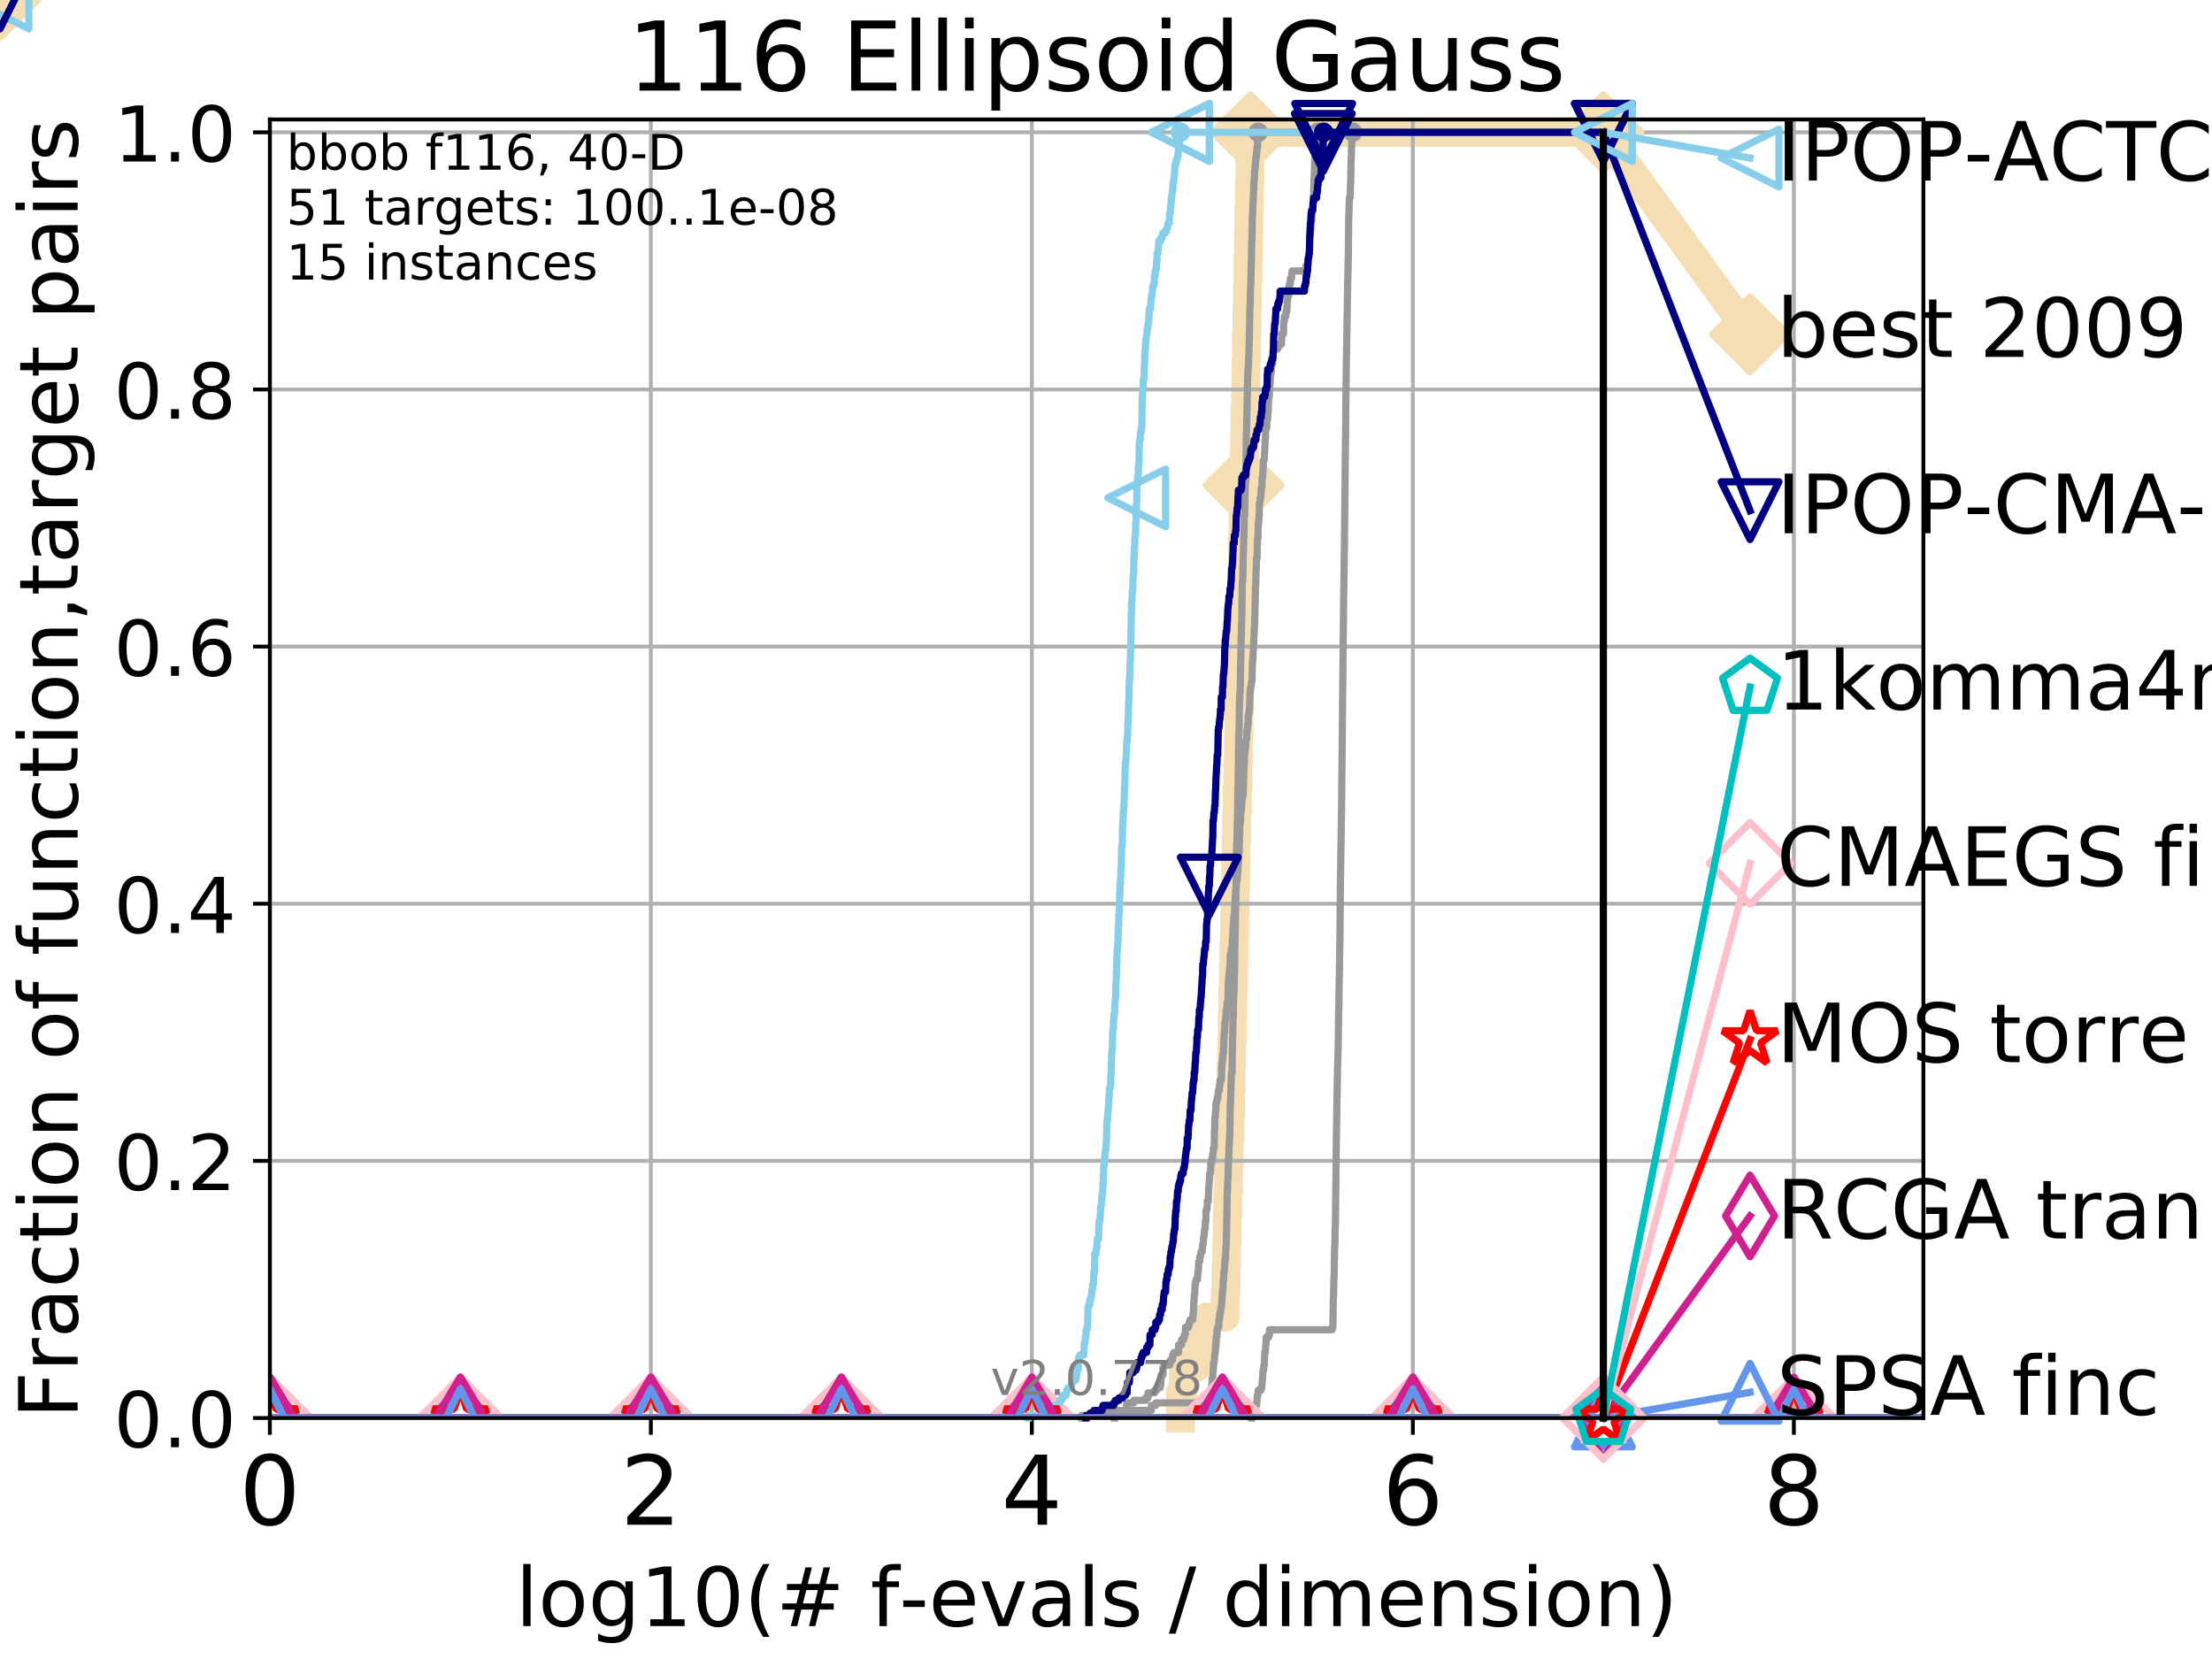 <?xml version="1.0" encoding="utf-8" standalone="no"?>
<!DOCTYPE svg PUBLIC "-//W3C//DTD SVG 1.1//EN"
  "http://www.w3.org/Graphics/SVG/1.1/DTD/svg11.dtd">
<!-- Created with matplotlib (http://matplotlib.org/) -->
<svg height="345pt" version="1.1" viewBox="0 0 460 345" width="460pt" xmlns="http://www.w3.org/2000/svg" xmlns:xlink="http://www.w3.org/1999/xlink">
 <defs>
  <style type="text/css">
*{stroke-linecap:butt;stroke-linejoin:round;}
  </style>
 </defs>
 <g id="figure_1">
  <g id="patch_1">
   <path d="M 0 345.6 
L 460.8 345.6 
L 460.8 0 
L 0 0 
z
" style="fill:#ffffff;"/>
  </g>
  <g id="axes_1">
   <g id="patch_2">
    <path d="M 56.12 294.88 
L 399.984 294.88 
L 399.984 24.84 
L 56.12 24.84 
z
" style="fill:#ffffff;"/>
   </g>
   <g id="line2d_1">
    <path d="M 245.457 294.88 
L 245.457 289.638 
L 246.089 289.638 
L 246.089 284.395 
L 248.751 284.395 
L 248.751 279.153 
L 250.862 279.153 
L 250.862 273.91 
L 254.791 273.91 
L 254.791 268.668 
L 254.95 268.668 
L 254.95 263.425 
L 255.057 263.425 
L 255.057 258.183 
L 255.194 258.183 
L 255.194 252.94 
L 255.326 252.94 
L 255.326 247.698 
L 255.465 247.698 
L 255.465 242.455 
L 255.602 242.455 
L 255.602 237.213 
L 255.777 237.213 
L 255.777 231.97 
L 255.887 231.97 
L 255.887 226.728 
L 256.012 226.728 
L 256.012 221.485 
L 256.12 221.485 
L 256.12 216.243 
L 256.262 216.243 
L 256.262 211 
L 256.383 211 
L 256.383 205.758 
L 256.501 205.758 
L 256.501 200.515 
L 256.628 200.515 
L 256.628 195.273 
L 256.739 195.273 
L 256.739 190.03 
L 256.857 190.03 
L 256.857 184.788 
L 256.97 184.788 
L 256.97 179.546 
L 257.07 179.546 
L 257.07 174.303 
L 257.175 174.303 
L 257.175 169.061 
L 257.297 169.061 
L 257.297 163.818 
L 257.41 163.818 
L 257.41 158.576 
L 257.534 158.576 
L 257.534 153.333 
L 257.649 153.333 
L 257.649 148.091 
L 257.767 148.091 
L 257.767 142.848 
L 257.875 142.848 
L 257.875 137.606 
L 258.003 137.606 
L 258.003 132.363 
L 258.106 132.363 
L 258.106 127.121 
L 258.207 127.121 
L 258.207 121.878 
L 258.303 121.878 
L 258.303 116.636 
L 258.396 116.636 
L 258.396 111.393 
L 258.503 111.393 
L 258.503 106.151 
L 258.609 106.151 
L 258.609 100.908 
L 258.702 100.908 
L 258.702 95.666 
L 258.801 95.666 
L 258.801 90.423 
L 258.907 90.423 
L 258.907 85.181 
L 259.014 85.181 
L 259.014 79.938 
L 259.108 79.938 
L 259.108 74.696 
L 259.205 74.696 
L 259.205 69.453 
L 259.31 69.453 
L 259.31 64.211 
L 259.414 64.211 
L 259.414 58.969 
L 259.502 58.969 
L 259.502 53.726 
L 259.598 53.726 
L 259.598 48.484 
L 259.71 48.484 
L 259.71 43.241 
L 259.825 43.241 
L 259.825 37.999 
L 259.93 37.999 
L 259.93 32.756 
L 260.034 32.756 
L 260.034 27.514 
L 333.43 27.514 
" style="fill:none;stroke:#f5deb3;stroke-linecap:square;stroke-width:6;"/>
   </g>
   <g id="line2d_2">
    <path d="M 0 0 
" style="fill:none;stroke:#f5deb3;stroke-linecap:square;stroke-width:6;"/>
    <defs>
     <path d="M -0 7.778 
L 7.778 0 
L 0 -7.778 
L -7.778 -0 
z
" id="m05946f4572" style="stroke:#f5deb3;stroke-linejoin:miter;stroke-width:1.5;"/>
    </defs>
    <g>
     <use style="fill:#f5deb3;stroke:#f5deb3;stroke-linejoin:miter;stroke-width:1.5;" x="0" xlink:href="#m05946f4572" y="0"/>
    </g>
   </g>
   <g id="line2d_3">
    <path d="M 333.43 27.514 
L 363.934 69.528 
" style="fill:none;stroke:#f5deb3;stroke-linecap:square;stroke-width:6;"/>
    <g>
     <use style="fill:#f5deb3;stroke:#f5deb3;stroke-linejoin:miter;stroke-width:1.5;" x="333.43" xlink:href="#m05946f4572" y="27.514"/>
     <use style="fill:#f5deb3;stroke:#f5deb3;stroke-linejoin:miter;stroke-width:1.5;" x="363.934" xlink:href="#m05946f4572" y="69.528"/>
    </g>
   </g>
   <g id="matplotlib.axis_1">
    <g id="xtick_1">
     <g id="line2d_4">
      <path clip-path="url(#p480033f69c)" d="M 56.12 294.88 
L 56.12 24.84 
" style="fill:none;stroke:#b0b0b0;stroke-linecap:square;stroke-width:0.8;"/>
     </g>
     <g id="line2d_5">
      <defs>
       <path d="M 0 0 
L 0 3.5 
" id="mb89a25006a" style="stroke:#000000;stroke-width:0.8;"/>
      </defs>
      <g>
       <use style="stroke:#000000;stroke-width:0.8;" x="56.12" xlink:href="#mb89a25006a" y="294.88"/>
      </g>
     </g>
     <g id="text_1">
      <!-- 0 -->
      <defs>
       <path d="M 31.781 66.406 
Q 24.172 66.406 20.328 58.906 
Q 16.5 51.422 16.5 36.375 
Q 16.5 21.391 20.328 13.891 
Q 24.172 6.391 31.781 6.391 
Q 39.453 6.391 43.281 13.891 
Q 47.125 21.391 47.125 36.375 
Q 47.125 51.422 43.281 58.906 
Q 39.453 66.406 31.781 66.406 
z
M 31.781 74.219 
Q 44.047 74.219 50.516 64.516 
Q 56.984 54.828 56.984 36.375 
Q 56.984 17.969 50.516 8.266 
Q 44.047 -1.422 31.781 -1.422 
Q 19.531 -1.422 13.062 8.266 
Q 6.594 17.969 6.594 36.375 
Q 6.594 54.828 13.062 64.516 
Q 19.531 74.219 31.781 74.219 
z
" id="DejaVuSans-30"/>
      </defs>
      <g transform="translate(49.758 317.077)scale(0.2 -0.2)">
       <use xlink:href="#DejaVuSans-30"/>
      </g>
     </g>
    </g>
    <g id="xtick_2">
     <g id="line2d_6">
      <path clip-path="url(#p480033f69c)" d="M 135.351 294.88 
L 135.351 24.84 
" style="fill:none;stroke:#b0b0b0;stroke-linecap:square;stroke-width:0.8;"/>
     </g>
     <g id="line2d_7">
      <g>
       <use style="stroke:#000000;stroke-width:0.8;" x="135.351" xlink:href="#mb89a25006a" y="294.88"/>
      </g>
     </g>
     <g id="text_2">
      <!-- 2 -->
      <defs>
       <path d="M 19.188 8.297 
L 53.609 8.297 
L 53.609 0 
L 7.328 0 
L 7.328 8.297 
Q 12.938 14.109 22.625 23.891 
Q 32.328 33.688 34.812 36.531 
Q 39.547 41.844 41.422 45.531 
Q 43.312 49.219 43.312 52.781 
Q 43.312 58.594 39.234 62.25 
Q 35.156 65.922 28.609 65.922 
Q 23.969 65.922 18.812 64.312 
Q 13.672 62.703 7.812 59.422 
L 7.812 69.391 
Q 13.766 71.781 18.938 73 
Q 24.125 74.219 28.422 74.219 
Q 39.75 74.219 46.484 68.547 
Q 53.219 62.891 53.219 53.422 
Q 53.219 48.922 51.531 44.891 
Q 49.859 40.875 45.406 35.406 
Q 44.188 33.984 37.641 27.219 
Q 31.109 20.453 19.188 8.297 
z
" id="DejaVuSans-32"/>
      </defs>
      <g transform="translate(128.989 317.077)scale(0.2 -0.2)">
       <use xlink:href="#DejaVuSans-32"/>
      </g>
     </g>
    </g>
    <g id="xtick_3">
     <g id="line2d_8">
      <path clip-path="url(#p480033f69c)" d="M 214.583 294.88 
L 214.583 24.84 
" style="fill:none;stroke:#b0b0b0;stroke-linecap:square;stroke-width:0.8;"/>
     </g>
     <g id="line2d_9">
      <g>
       <use style="stroke:#000000;stroke-width:0.8;" x="214.583" xlink:href="#mb89a25006a" y="294.88"/>
      </g>
     </g>
     <g id="text_3">
      <!-- 4 -->
      <defs>
       <path d="M 37.797 64.312 
L 12.891 25.391 
L 37.797 25.391 
z
M 35.203 72.906 
L 47.609 72.906 
L 47.609 25.391 
L 58.016 25.391 
L 58.016 17.188 
L 47.609 17.188 
L 47.609 0 
L 37.797 0 
L 37.797 17.188 
L 4.891 17.188 
L 4.891 26.703 
z
" id="DejaVuSans-34"/>
      </defs>
      <g transform="translate(208.22 317.077)scale(0.2 -0.2)">
       <use xlink:href="#DejaVuSans-34"/>
      </g>
     </g>
    </g>
    <g id="xtick_4">
     <g id="line2d_10">
      <path clip-path="url(#p480033f69c)" d="M 293.814 294.88 
L 293.814 24.84 
" style="fill:none;stroke:#b0b0b0;stroke-linecap:square;stroke-width:0.8;"/>
     </g>
     <g id="line2d_11">
      <g>
       <use style="stroke:#000000;stroke-width:0.8;" x="293.814" xlink:href="#mb89a25006a" y="294.88"/>
      </g>
     </g>
     <g id="text_4">
      <!-- 6 -->
      <defs>
       <path d="M 33.016 40.375 
Q 26.375 40.375 22.484 35.828 
Q 18.609 31.297 18.609 23.391 
Q 18.609 15.531 22.484 10.953 
Q 26.375 6.391 33.016 6.391 
Q 39.656 6.391 43.531 10.953 
Q 47.406 15.531 47.406 23.391 
Q 47.406 31.297 43.531 35.828 
Q 39.656 40.375 33.016 40.375 
z
M 52.594 71.297 
L 52.594 62.312 
Q 48.875 64.062 45.094 64.984 
Q 41.312 65.922 37.594 65.922 
Q 27.828 65.922 22.672 59.328 
Q 17.531 52.734 16.797 39.406 
Q 19.672 43.656 24.016 45.922 
Q 28.375 48.188 33.594 48.188 
Q 44.578 48.188 50.953 41.516 
Q 57.328 34.859 57.328 23.391 
Q 57.328 12.156 50.688 5.359 
Q 44.047 -1.422 33.016 -1.422 
Q 20.359 -1.422 13.672 8.266 
Q 6.984 17.969 6.984 36.375 
Q 6.984 53.656 15.188 63.938 
Q 23.391 74.219 37.203 74.219 
Q 40.922 74.219 44.703 73.484 
Q 48.484 72.75 52.594 71.297 
z
" id="DejaVuSans-36"/>
      </defs>
      <g transform="translate(287.452 317.077)scale(0.2 -0.2)">
       <use xlink:href="#DejaVuSans-36"/>
      </g>
     </g>
    </g>
    <g id="xtick_5">
     <g id="line2d_12">
      <path clip-path="url(#p480033f69c)" d="M 373.045 294.88 
L 373.045 24.84 
" style="fill:none;stroke:#b0b0b0;stroke-linecap:square;stroke-width:0.8;"/>
     </g>
     <g id="line2d_13">
      <g>
       <use style="stroke:#000000;stroke-width:0.8;" x="373.045" xlink:href="#mb89a25006a" y="294.88"/>
      </g>
     </g>
     <g id="text_5">
      <!-- 8 -->
      <defs>
       <path d="M 31.781 34.625 
Q 24.75 34.625 20.719 30.859 
Q 16.703 27.094 16.703 20.516 
Q 16.703 13.922 20.719 10.156 
Q 24.75 6.391 31.781 6.391 
Q 38.812 6.391 42.859 10.172 
Q 46.922 13.969 46.922 20.516 
Q 46.922 27.094 42.891 30.859 
Q 38.875 34.625 31.781 34.625 
z
M 21.922 38.812 
Q 15.578 40.375 12.031 44.719 
Q 8.5 49.078 8.5 55.328 
Q 8.5 64.062 14.719 69.141 
Q 20.953 74.219 31.781 74.219 
Q 42.672 74.219 48.875 69.141 
Q 55.078 64.062 55.078 55.328 
Q 55.078 49.078 51.531 44.719 
Q 48 40.375 41.703 38.812 
Q 48.828 37.156 52.797 32.312 
Q 56.781 27.484 56.781 20.516 
Q 56.781 9.906 50.312 4.234 
Q 43.844 -1.422 31.781 -1.422 
Q 19.734 -1.422 13.25 4.234 
Q 6.781 9.906 6.781 20.516 
Q 6.781 27.484 10.781 32.312 
Q 14.797 37.156 21.922 38.812 
z
M 18.312 54.391 
Q 18.312 48.734 21.844 45.562 
Q 25.391 42.391 31.781 42.391 
Q 38.141 42.391 41.719 45.562 
Q 45.312 48.734 45.312 54.391 
Q 45.312 60.062 41.719 63.234 
Q 38.141 66.406 31.781 66.406 
Q 25.391 66.406 21.844 63.234 
Q 18.312 60.062 18.312 54.391 
z
" id="DejaVuSans-38"/>
      </defs>
      <g transform="translate(366.683 317.077)scale(0.2 -0.2)">
       <use xlink:href="#DejaVuSans-38"/>
      </g>
     </g>
    </g>
    <g id="text_6">
     <!-- log10(# f-evals / dimension) -->
     <defs>
      <path d="M 9.422 75.984 
L 18.406 75.984 
L 18.406 0 
L 9.422 0 
z
" id="DejaVuSans-6c"/>
      <path d="M 30.609 48.391 
Q 23.391 48.391 19.188 42.75 
Q 14.984 37.109 14.984 27.297 
Q 14.984 17.484 19.156 11.844 
Q 23.344 6.203 30.609 6.203 
Q 37.797 6.203 41.984 11.859 
Q 46.188 17.531 46.188 27.297 
Q 46.188 37.016 41.984 42.703 
Q 37.797 48.391 30.609 48.391 
z
M 30.609 56 
Q 42.328 56 49.016 48.375 
Q 55.719 40.766 55.719 27.297 
Q 55.719 13.875 49.016 6.219 
Q 42.328 -1.422 30.609 -1.422 
Q 18.844 -1.422 12.172 6.219 
Q 5.516 13.875 5.516 27.297 
Q 5.516 40.766 12.172 48.375 
Q 18.844 56 30.609 56 
z
" id="DejaVuSans-6f"/>
      <path d="M 45.406 27.984 
Q 45.406 37.75 41.375 43.109 
Q 37.359 48.484 30.078 48.484 
Q 22.859 48.484 18.828 43.109 
Q 14.797 37.75 14.797 27.984 
Q 14.797 18.266 18.828 12.891 
Q 22.859 7.516 30.078 7.516 
Q 37.359 7.516 41.375 12.891 
Q 45.406 18.266 45.406 27.984 
z
M 54.391 6.781 
Q 54.391 -7.172 48.188 -13.984 
Q 42 -20.797 29.203 -20.797 
Q 24.469 -20.797 20.266 -20.094 
Q 16.062 -19.391 12.109 -17.922 
L 12.109 -9.188 
Q 16.062 -11.328 19.922 -12.344 
Q 23.781 -13.375 27.781 -13.375 
Q 36.625 -13.375 41.016 -8.766 
Q 45.406 -4.156 45.406 5.172 
L 45.406 9.625 
Q 42.625 4.781 38.281 2.391 
Q 33.938 0 27.875 0 
Q 17.828 0 11.672 7.656 
Q 5.516 15.328 5.516 27.984 
Q 5.516 40.672 11.672 48.328 
Q 17.828 56 27.875 56 
Q 33.938 56 38.281 53.609 
Q 42.625 51.219 45.406 46.391 
L 45.406 54.688 
L 54.391 54.688 
z
" id="DejaVuSans-67"/>
      <path d="M 12.406 8.297 
L 28.516 8.297 
L 28.516 63.922 
L 10.984 60.406 
L 10.984 69.391 
L 28.422 72.906 
L 38.281 72.906 
L 38.281 8.297 
L 54.391 8.297 
L 54.391 0 
L 12.406 0 
z
" id="DejaVuSans-31"/>
      <path d="M 31 75.875 
Q 24.469 64.656 21.281 53.656 
Q 18.109 42.672 18.109 31.391 
Q 18.109 20.125 21.312 9.062 
Q 24.516 -2 31 -13.188 
L 23.188 -13.188 
Q 15.875 -1.703 12.234 9.375 
Q 8.594 20.453 8.594 31.391 
Q 8.594 42.281 12.203 53.312 
Q 15.828 64.359 23.188 75.875 
z
" id="DejaVuSans-28"/>
      <path d="M 51.125 44 
L 36.922 44 
L 32.812 27.688 
L 47.125 27.688 
z
M 43.797 71.781 
L 38.719 51.516 
L 52.984 51.516 
L 58.109 71.781 
L 65.922 71.781 
L 60.891 51.516 
L 76.125 51.516 
L 76.125 44 
L 58.984 44 
L 54.984 27.688 
L 70.516 27.688 
L 70.516 20.219 
L 53.078 20.219 
L 48 0 
L 40.188 0 
L 45.219 20.219 
L 30.906 20.219 
L 25.875 0 
L 18.016 0 
L 23.094 20.219 
L 7.719 20.219 
L 7.719 27.688 
L 24.906 27.688 
L 29 44 
L 13.281 44 
L 13.281 51.516 
L 30.906 51.516 
L 35.891 71.781 
z
" id="DejaVuSans-23"/>
      <path id="DejaVuSans-20"/>
      <path d="M 37.109 75.984 
L 37.109 68.5 
L 28.516 68.5 
Q 23.688 68.5 21.797 66.547 
Q 19.922 64.594 19.922 59.516 
L 19.922 54.688 
L 34.719 54.688 
L 34.719 47.703 
L 19.922 47.703 
L 19.922 0 
L 10.891 0 
L 10.891 47.703 
L 2.297 47.703 
L 2.297 54.688 
L 10.891 54.688 
L 10.891 58.5 
Q 10.891 67.625 15.141 71.797 
Q 19.391 75.984 28.609 75.984 
z
" id="DejaVuSans-66"/>
      <path d="M 4.891 31.391 
L 31.203 31.391 
L 31.203 23.391 
L 4.891 23.391 
z
" id="DejaVuSans-2d"/>
      <path d="M 56.203 29.594 
L 56.203 25.203 
L 14.891 25.203 
Q 15.484 15.922 20.484 11.062 
Q 25.484 6.203 34.422 6.203 
Q 39.594 6.203 44.453 7.469 
Q 49.312 8.734 54.109 11.281 
L 54.109 2.781 
Q 49.266 0.734 44.188 -0.344 
Q 39.109 -1.422 33.891 -1.422 
Q 20.797 -1.422 13.156 6.188 
Q 5.516 13.812 5.516 26.812 
Q 5.516 40.234 12.766 48.109 
Q 20.016 56 32.328 56 
Q 43.359 56 49.781 48.891 
Q 56.203 41.797 56.203 29.594 
z
M 47.219 32.234 
Q 47.125 39.594 43.094 43.984 
Q 39.062 48.391 32.422 48.391 
Q 24.906 48.391 20.391 44.141 
Q 15.875 39.891 15.188 32.172 
z
" id="DejaVuSans-65"/>
      <path d="M 2.984 54.688 
L 12.5 54.688 
L 29.594 8.797 
L 46.688 54.688 
L 56.203 54.688 
L 35.688 0 
L 23.484 0 
z
" id="DejaVuSans-76"/>
      <path d="M 34.281 27.484 
Q 23.391 27.484 19.188 25 
Q 14.984 22.516 14.984 16.5 
Q 14.984 11.719 18.141 8.906 
Q 21.297 6.109 26.703 6.109 
Q 34.188 6.109 38.703 11.406 
Q 43.219 16.703 43.219 25.484 
L 43.219 27.484 
z
M 52.203 31.203 
L 52.203 0 
L 43.219 0 
L 43.219 8.297 
Q 40.141 3.328 35.547 0.953 
Q 30.953 -1.422 24.312 -1.422 
Q 15.922 -1.422 10.953 3.297 
Q 6 8.016 6 15.922 
Q 6 25.141 12.172 29.828 
Q 18.359 34.516 30.609 34.516 
L 43.219 34.516 
L 43.219 35.406 
Q 43.219 41.609 39.141 45 
Q 35.062 48.391 27.688 48.391 
Q 23 48.391 18.547 47.266 
Q 14.109 46.141 10.016 43.891 
L 10.016 52.203 
Q 14.938 54.109 19.578 55.047 
Q 24.219 56 28.609 56 
Q 40.484 56 46.344 49.844 
Q 52.203 43.703 52.203 31.203 
z
" id="DejaVuSans-61"/>
      <path d="M 44.281 53.078 
L 44.281 44.578 
Q 40.484 46.531 36.375 47.5 
Q 32.281 48.484 27.875 48.484 
Q 21.188 48.484 17.844 46.438 
Q 14.5 44.391 14.5 40.281 
Q 14.5 37.156 16.891 35.375 
Q 19.281 33.594 26.516 31.984 
L 29.594 31.297 
Q 39.156 29.25 43.188 25.516 
Q 47.219 21.781 47.219 15.094 
Q 47.219 7.469 41.188 3.016 
Q 35.156 -1.422 24.609 -1.422 
Q 20.219 -1.422 15.453 -0.562 
Q 10.688 0.297 5.422 2 
L 5.422 11.281 
Q 10.406 8.688 15.234 7.391 
Q 20.062 6.109 24.812 6.109 
Q 31.156 6.109 34.562 8.281 
Q 37.984 10.453 37.984 14.406 
Q 37.984 18.062 35.516 20.016 
Q 33.062 21.969 24.703 23.781 
L 21.578 24.516 
Q 13.234 26.266 9.516 29.906 
Q 5.812 33.547 5.812 39.891 
Q 5.812 47.609 11.281 51.797 
Q 16.75 56 26.812 56 
Q 31.781 56 36.172 55.266 
Q 40.578 54.547 44.281 53.078 
z
" id="DejaVuSans-73"/>
      <path d="M 25.391 72.906 
L 33.688 72.906 
L 8.297 -9.281 
L 0 -9.281 
z
" id="DejaVuSans-2f"/>
      <path d="M 45.406 46.391 
L 45.406 75.984 
L 54.391 75.984 
L 54.391 0 
L 45.406 0 
L 45.406 8.203 
Q 42.578 3.328 38.25 0.953 
Q 33.938 -1.422 27.875 -1.422 
Q 17.969 -1.422 11.734 6.484 
Q 5.516 14.406 5.516 27.297 
Q 5.516 40.188 11.734 48.094 
Q 17.969 56 27.875 56 
Q 33.938 56 38.25 53.625 
Q 42.578 51.266 45.406 46.391 
z
M 14.797 27.297 
Q 14.797 17.391 18.875 11.75 
Q 22.953 6.109 30.078 6.109 
Q 37.203 6.109 41.297 11.75 
Q 45.406 17.391 45.406 27.297 
Q 45.406 37.203 41.297 42.844 
Q 37.203 48.484 30.078 48.484 
Q 22.953 48.484 18.875 42.844 
Q 14.797 37.203 14.797 27.297 
z
" id="DejaVuSans-64"/>
      <path d="M 9.422 54.688 
L 18.406 54.688 
L 18.406 0 
L 9.422 0 
z
M 9.422 75.984 
L 18.406 75.984 
L 18.406 64.594 
L 9.422 64.594 
z
" id="DejaVuSans-69"/>
      <path d="M 52 44.188 
Q 55.375 50.25 60.062 53.125 
Q 64.75 56 71.094 56 
Q 79.641 56 84.281 50.016 
Q 88.922 44.047 88.922 33.016 
L 88.922 0 
L 79.891 0 
L 79.891 32.719 
Q 79.891 40.578 77.094 44.375 
Q 74.312 48.188 68.609 48.188 
Q 61.625 48.188 57.562 43.547 
Q 53.516 38.922 53.516 30.906 
L 53.516 0 
L 44.484 0 
L 44.484 32.719 
Q 44.484 40.625 41.703 44.406 
Q 38.922 48.188 33.109 48.188 
Q 26.219 48.188 22.156 43.531 
Q 18.109 38.875 18.109 30.906 
L 18.109 0 
L 9.078 0 
L 9.078 54.688 
L 18.109 54.688 
L 18.109 46.188 
Q 21.188 51.219 25.484 53.609 
Q 29.781 56 35.688 56 
Q 41.656 56 45.828 52.969 
Q 50 49.953 52 44.188 
z
" id="DejaVuSans-6d"/>
      <path d="M 54.891 33.016 
L 54.891 0 
L 45.906 0 
L 45.906 32.719 
Q 45.906 40.484 42.875 44.328 
Q 39.844 48.188 33.797 48.188 
Q 26.516 48.188 22.312 43.547 
Q 18.109 38.922 18.109 30.906 
L 18.109 0 
L 9.078 0 
L 9.078 54.688 
L 18.109 54.688 
L 18.109 46.188 
Q 21.344 51.125 25.703 53.562 
Q 30.078 56 35.797 56 
Q 45.219 56 50.047 50.172 
Q 54.891 44.344 54.891 33.016 
z
" id="DejaVuSans-6e"/>
      <path d="M 8.016 75.875 
L 15.828 75.875 
Q 23.141 64.359 26.781 53.312 
Q 30.422 42.281 30.422 31.391 
Q 30.422 20.453 26.781 9.375 
Q 23.141 -1.703 15.828 -13.188 
L 8.016 -13.188 
Q 14.5 -2 17.703 9.062 
Q 20.906 20.125 20.906 31.391 
Q 20.906 42.672 17.703 53.656 
Q 14.5 64.656 8.016 75.875 
z
" id="DejaVuSans-29"/>
     </defs>
     <g transform="translate(107.211 338.154)scale(0.17 -0.17)">
      <use xlink:href="#DejaVuSans-6c"/>
      <use x="27.783" xlink:href="#DejaVuSans-6f"/>
      <use x="88.965" xlink:href="#DejaVuSans-67"/>
      <use x="152.441" xlink:href="#DejaVuSans-31"/>
      <use x="216.064" xlink:href="#DejaVuSans-30"/>
      <use x="279.688" xlink:href="#DejaVuSans-28"/>
      <use x="318.701" xlink:href="#DejaVuSans-23"/>
      <use x="402.49" xlink:href="#DejaVuSans-20"/>
      <use x="434.277" xlink:href="#DejaVuSans-66"/>
      <use x="469.404" xlink:href="#DejaVuSans-2d"/>
      <use x="505.488" xlink:href="#DejaVuSans-65"/>
      <use x="567.012" xlink:href="#DejaVuSans-76"/>
      <use x="626.191" xlink:href="#DejaVuSans-61"/>
      <use x="687.471" xlink:href="#DejaVuSans-6c"/>
      <use x="715.254" xlink:href="#DejaVuSans-73"/>
      <use x="767.354" xlink:href="#DejaVuSans-20"/>
      <use x="799.141" xlink:href="#DejaVuSans-2f"/>
      <use x="832.832" xlink:href="#DejaVuSans-20"/>
      <use x="864.619" xlink:href="#DejaVuSans-64"/>
      <use x="928.096" xlink:href="#DejaVuSans-69"/>
      <use x="955.879" xlink:href="#DejaVuSans-6d"/>
      <use x="1053.291" xlink:href="#DejaVuSans-65"/>
      <use x="1114.814" xlink:href="#DejaVuSans-6e"/>
      <use x="1178.193" xlink:href="#DejaVuSans-73"/>
      <use x="1230.293" xlink:href="#DejaVuSans-69"/>
      <use x="1258.076" xlink:href="#DejaVuSans-6f"/>
      <use x="1319.258" xlink:href="#DejaVuSans-6e"/>
      <use x="1382.637" xlink:href="#DejaVuSans-29"/>
     </g>
    </g>
   </g>
   <g id="matplotlib.axis_2">
    <g id="ytick_1">
     <g id="line2d_14">
      <path clip-path="url(#p480033f69c)" d="M 56.12 294.88 
L 399.984 294.88 
" style="fill:none;stroke:#b0b0b0;stroke-linecap:square;stroke-width:0.8;"/>
     </g>
     <g id="line2d_15">
      <defs>
       <path d="M 0 0 
L -3.5 0 
" id="m2028ba9050" style="stroke:#000000;stroke-width:0.8;"/>
      </defs>
      <g>
       <use style="stroke:#000000;stroke-width:0.8;" x="56.12" xlink:href="#m2028ba9050" y="294.88"/>
      </g>
     </g>
     <g id="text_7">
      <!-- 0.0 -->
      <defs>
       <path d="M 10.688 12.406 
L 21 12.406 
L 21 0 
L 10.688 0 
z
" id="DejaVuSans-2e"/>
      </defs>
      <g transform="translate(23.675 300.959)scale(0.16 -0.16)">
       <use xlink:href="#DejaVuSans-30"/>
       <use x="63.623" xlink:href="#DejaVuSans-2e"/>
       <use x="95.41" xlink:href="#DejaVuSans-30"/>
      </g>
     </g>
    </g>
    <g id="ytick_2">
     <g id="line2d_16">
      <path clip-path="url(#p480033f69c)" d="M 56.12 241.407 
L 399.984 241.407 
" style="fill:none;stroke:#b0b0b0;stroke-linecap:square;stroke-width:0.8;"/>
     </g>
     <g id="line2d_17">
      <g>
       <use style="stroke:#000000;stroke-width:0.8;" x="56.12" xlink:href="#m2028ba9050" y="241.407"/>
      </g>
     </g>
     <g id="text_8">
      <!-- 0.2 -->
      <g transform="translate(23.675 247.485)scale(0.16 -0.16)">
       <use xlink:href="#DejaVuSans-30"/>
       <use x="63.623" xlink:href="#DejaVuSans-2e"/>
       <use x="95.41" xlink:href="#DejaVuSans-32"/>
      </g>
     </g>
    </g>
    <g id="ytick_3">
     <g id="line2d_18">
      <path clip-path="url(#p480033f69c)" d="M 56.12 187.933 
L 399.984 187.933 
" style="fill:none;stroke:#b0b0b0;stroke-linecap:square;stroke-width:0.8;"/>
     </g>
     <g id="line2d_19">
      <g>
       <use style="stroke:#000000;stroke-width:0.8;" x="56.12" xlink:href="#m2028ba9050" y="187.933"/>
      </g>
     </g>
     <g id="text_9">
      <!-- 0.4 -->
      <g transform="translate(23.675 194.012)scale(0.16 -0.16)">
       <use xlink:href="#DejaVuSans-30"/>
       <use x="63.623" xlink:href="#DejaVuSans-2e"/>
       <use x="95.41" xlink:href="#DejaVuSans-34"/>
      </g>
     </g>
    </g>
    <g id="ytick_4">
     <g id="line2d_20">
      <path clip-path="url(#p480033f69c)" d="M 56.12 134.46 
L 399.984 134.46 
" style="fill:none;stroke:#b0b0b0;stroke-linecap:square;stroke-width:0.8;"/>
     </g>
     <g id="line2d_21">
      <g>
       <use style="stroke:#000000;stroke-width:0.8;" x="56.12" xlink:href="#m2028ba9050" y="134.46"/>
      </g>
     </g>
     <g id="text_10">
      <!-- 0.6 -->
      <g transform="translate(23.675 140.539)scale(0.16 -0.16)">
       <use xlink:href="#DejaVuSans-30"/>
       <use x="63.623" xlink:href="#DejaVuSans-2e"/>
       <use x="95.41" xlink:href="#DejaVuSans-36"/>
      </g>
     </g>
    </g>
    <g id="ytick_5">
     <g id="line2d_22">
      <path clip-path="url(#p480033f69c)" d="M 56.12 80.987 
L 399.984 80.987 
" style="fill:none;stroke:#b0b0b0;stroke-linecap:square;stroke-width:0.8;"/>
     </g>
     <g id="line2d_23">
      <g>
       <use style="stroke:#000000;stroke-width:0.8;" x="56.12" xlink:href="#m2028ba9050" y="80.987"/>
      </g>
     </g>
     <g id="text_11">
      <!-- 0.8 -->
      <g transform="translate(23.675 87.066)scale(0.16 -0.16)">
       <use xlink:href="#DejaVuSans-30"/>
       <use x="63.623" xlink:href="#DejaVuSans-2e"/>
       <use x="95.41" xlink:href="#DejaVuSans-38"/>
      </g>
     </g>
    </g>
    <g id="ytick_6">
     <g id="line2d_24">
      <path clip-path="url(#p480033f69c)" d="M 56.12 27.514 
L 399.984 27.514 
" style="fill:none;stroke:#b0b0b0;stroke-linecap:square;stroke-width:0.8;"/>
     </g>
     <g id="line2d_25">
      <g>
       <use style="stroke:#000000;stroke-width:0.8;" x="56.12" xlink:href="#m2028ba9050" y="27.514"/>
      </g>
     </g>
     <g id="text_12">
      <!-- 1.0 -->
      <g transform="translate(23.675 33.592)scale(0.16 -0.16)">
       <use xlink:href="#DejaVuSans-31"/>
       <use x="63.623" xlink:href="#DejaVuSans-2e"/>
       <use x="95.41" xlink:href="#DejaVuSans-30"/>
      </g>
     </g>
    </g>
    <g id="text_13">
     <!-- Fraction of function,target pairs -->
     <defs>
      <path d="M 9.812 72.906 
L 51.703 72.906 
L 51.703 64.594 
L 19.672 64.594 
L 19.672 43.109 
L 48.578 43.109 
L 48.578 34.812 
L 19.672 34.812 
L 19.672 0 
L 9.812 0 
z
" id="DejaVuSans-46"/>
      <path d="M 41.109 46.297 
Q 39.594 47.172 37.812 47.578 
Q 36.031 48 33.891 48 
Q 26.266 48 22.188 43.047 
Q 18.109 38.094 18.109 28.812 
L 18.109 0 
L 9.078 0 
L 9.078 54.688 
L 18.109 54.688 
L 18.109 46.188 
Q 20.953 51.172 25.484 53.578 
Q 30.031 56 36.531 56 
Q 37.453 56 38.578 55.875 
Q 39.703 55.766 41.062 55.516 
z
" id="DejaVuSans-72"/>
      <path d="M 48.781 52.594 
L 48.781 44.188 
Q 44.969 46.297 41.141 47.344 
Q 37.312 48.391 33.406 48.391 
Q 24.656 48.391 19.812 42.844 
Q 14.984 37.312 14.984 27.297 
Q 14.984 17.281 19.812 11.734 
Q 24.656 6.203 33.406 6.203 
Q 37.312 6.203 41.141 7.25 
Q 44.969 8.297 48.781 10.406 
L 48.781 2.094 
Q 45.016 0.344 40.984 -0.531 
Q 36.969 -1.422 32.422 -1.422 
Q 20.062 -1.422 12.781 6.344 
Q 5.516 14.109 5.516 27.297 
Q 5.516 40.672 12.859 48.328 
Q 20.219 56 33.016 56 
Q 37.156 56 41.109 55.141 
Q 45.062 54.297 48.781 52.594 
z
" id="DejaVuSans-63"/>
      <path d="M 18.312 70.219 
L 18.312 54.688 
L 36.812 54.688 
L 36.812 47.703 
L 18.312 47.703 
L 18.312 18.016 
Q 18.312 11.328 20.141 9.422 
Q 21.969 7.516 27.594 7.516 
L 36.812 7.516 
L 36.812 0 
L 27.594 0 
Q 17.188 0 13.234 3.875 
Q 9.281 7.766 9.281 18.016 
L 9.281 47.703 
L 2.688 47.703 
L 2.688 54.688 
L 9.281 54.688 
L 9.281 70.219 
z
" id="DejaVuSans-74"/>
      <path d="M 8.5 21.578 
L 8.5 54.688 
L 17.484 54.688 
L 17.484 21.922 
Q 17.484 14.156 20.5 10.266 
Q 23.531 6.391 29.594 6.391 
Q 36.859 6.391 41.078 11.031 
Q 45.312 15.672 45.312 23.688 
L 45.312 54.688 
L 54.297 54.688 
L 54.297 0 
L 45.312 0 
L 45.312 8.406 
Q 42.047 3.422 37.719 1 
Q 33.406 -1.422 27.688 -1.422 
Q 18.266 -1.422 13.375 4.438 
Q 8.5 10.297 8.5 21.578 
z
M 31.109 56 
z
" id="DejaVuSans-75"/>
      <path d="M 11.719 12.406 
L 22.016 12.406 
L 22.016 4 
L 14.016 -11.625 
L 7.719 -11.625 
L 11.719 4 
z
" id="DejaVuSans-2c"/>
      <path d="M 18.109 8.203 
L 18.109 -20.797 
L 9.078 -20.797 
L 9.078 54.688 
L 18.109 54.688 
L 18.109 46.391 
Q 20.953 51.266 25.266 53.625 
Q 29.594 56 35.594 56 
Q 45.562 56 51.781 48.094 
Q 58.016 40.188 58.016 27.297 
Q 58.016 14.406 51.781 6.484 
Q 45.562 -1.422 35.594 -1.422 
Q 29.594 -1.422 25.266 0.953 
Q 20.953 3.328 18.109 8.203 
z
M 48.688 27.297 
Q 48.688 37.203 44.609 42.844 
Q 40.531 48.484 33.406 48.484 
Q 26.266 48.484 22.188 42.844 
Q 18.109 37.203 18.109 27.297 
Q 18.109 17.391 22.188 11.75 
Q 26.266 6.109 33.406 6.109 
Q 40.531 6.109 44.609 11.75 
Q 48.688 17.391 48.688 27.297 
z
" id="DejaVuSans-70"/>
     </defs>
     <g transform="translate(16.14 294.999)rotate(-90)scale(0.17 -0.17)">
      <use xlink:href="#DejaVuSans-46"/>
      <use x="57.41" xlink:href="#DejaVuSans-72"/>
      <use x="98.523" xlink:href="#DejaVuSans-61"/>
      <use x="159.803" xlink:href="#DejaVuSans-63"/>
      <use x="214.783" xlink:href="#DejaVuSans-74"/>
      <use x="253.992" xlink:href="#DejaVuSans-69"/>
      <use x="281.775" xlink:href="#DejaVuSans-6f"/>
      <use x="342.957" xlink:href="#DejaVuSans-6e"/>
      <use x="406.336" xlink:href="#DejaVuSans-20"/>
      <use x="438.123" xlink:href="#DejaVuSans-6f"/>
      <use x="499.305" xlink:href="#DejaVuSans-66"/>
      <use x="534.51" xlink:href="#DejaVuSans-20"/>
      <use x="566.297" xlink:href="#DejaVuSans-66"/>
      <use x="601.502" xlink:href="#DejaVuSans-75"/>
      <use x="664.881" xlink:href="#DejaVuSans-6e"/>
      <use x="728.26" xlink:href="#DejaVuSans-63"/>
      <use x="783.24" xlink:href="#DejaVuSans-74"/>
      <use x="822.449" xlink:href="#DejaVuSans-69"/>
      <use x="850.232" xlink:href="#DejaVuSans-6f"/>
      <use x="911.414" xlink:href="#DejaVuSans-6e"/>
      <use x="974.793" xlink:href="#DejaVuSans-2c"/>
      <use x="1006.58" xlink:href="#DejaVuSans-74"/>
      <use x="1045.789" xlink:href="#DejaVuSans-61"/>
      <use x="1107.068" xlink:href="#DejaVuSans-72"/>
      <use x="1148.166" xlink:href="#DejaVuSans-67"/>
      <use x="1211.643" xlink:href="#DejaVuSans-65"/>
      <use x="1273.166" xlink:href="#DejaVuSans-74"/>
      <use x="1312.375" xlink:href="#DejaVuSans-20"/>
      <use x="1344.162" xlink:href="#DejaVuSans-70"/>
      <use x="1407.639" xlink:href="#DejaVuSans-61"/>
      <use x="1468.918" xlink:href="#DejaVuSans-69"/>
      <use x="1496.701" xlink:href="#DejaVuSans-72"/>
      <use x="1537.814" xlink:href="#DejaVuSans-73"/>
     </g>
    </g>
   </g>
   <g id="line2d_26">
    <defs>
     <path d="M 0 1.5 
C 0.398 1.5 0.779 1.342 1.061 1.061 
C 1.342 0.779 1.5 0.398 1.5 0 
C 1.5 -0.398 1.342 -0.779 1.061 -1.061 
C 0.779 -1.342 0.398 -1.5 0 -1.5 
C -0.398 -1.5 -0.779 -1.342 -1.061 -1.061 
C -1.342 -0.779 -1.5 -0.398 -1.5 0 
C -1.5 0.398 -1.342 0.779 -1.061 1.061 
C -0.779 1.342 -0.398 1.5 0 1.5 
z
" id="mf912d0ea7c" style="stroke:#f5deb3;"/>
    </defs>
    <g>
     <use style="fill:#f5deb3;stroke:#f5deb3;" x="260.034" xlink:href="#mf912d0ea7c" y="27.514"/>
     <use style="fill:#f5deb3;stroke:#f5deb3;" x="260.034" xlink:href="#mf912d0ea7c" y="27.514"/>
    </g>
   </g>
   <g id="line2d_27">
    <g>
     <use style="fill:#f5deb3;stroke:#f5deb3;stroke-linejoin:miter;stroke-width:1.5;" x="258.609" xlink:href="#m05946f4572" y="100.908"/>
     <use style="fill:#f5deb3;stroke:#f5deb3;stroke-linejoin:miter;stroke-width:1.5;" x="260.034" xlink:href="#m05946f4572" y="27.514"/>
     <use style="fill:#f5deb3;stroke:#f5deb3;stroke-linejoin:miter;stroke-width:1.5;" x="333.43" xlink:href="#m05946f4572" y="27.514"/>
    </g>
   </g>
   <g id="line2d_28">
    <path clip-path="url(#p480033f69c)" d="M 56.12 294.88 
L 56.12 294.88 
L 56.12 294.88 
L 56.12 294.88 
L 399.984 294.88 
" style="fill:none;stroke:#999999;stroke-linecap:square;stroke-width:1.5;"/>
   </g>
   <g id="line2d_29"/>
   <g id="line2d_30">
    <path clip-path="url(#p480033f69c)" d="M 0 0 
" style="fill:none;stroke:#999999;stroke-linecap:square;stroke-width:1.5;"/>
   </g>
   <g id="line2d_31">
    <defs>
     <path d="M 0 1.5 
C 0.398 1.5 0.779 1.342 1.061 1.061 
C 1.342 0.779 1.5 0.398 1.5 0 
C 1.5 -0.398 1.342 -0.779 1.061 -1.061 
C 0.779 -1.342 0.398 -1.5 0 -1.5 
C -0.398 -1.5 -0.779 -1.342 -1.061 -1.061 
C -1.342 -0.779 -1.5 -0.398 -1.5 0 
C -1.5 0.398 -1.342 0.779 -1.061 1.061 
C -0.779 1.342 -0.398 1.5 0 1.5 
z
" id="m7d335607d3" style="stroke:#999999;"/>
    </defs>
    <g>
     <use style="fill:#999999;stroke:#999999;" x="261.631" xlink:href="#m7d335607d3" y="27.514"/>
     <use style="fill:#999999;stroke:#999999;" x="261.631" xlink:href="#m7d335607d3" y="27.514"/>
    </g>
   </g>
   <g id="line2d_32">
    <path d="M 224.924 294.88 
L 224.924 294.356 
L 229.526 294.356 
L 229.526 293.832 
L 230.779 293.832 
L 230.779 293.307 
L 239.423 293.307 
L 239.423 292.259 
L 240.354 292.259 
L 240.354 291.735 
L 251.287 291.735 
L 251.358 290.162 
L 251.46 290.162 
L 251.46 289.638 
L 251.632 289.638 
L 251.632 289.113 
L 251.883 289.113 
L 251.941 288.065 
L 252.021 288.065 
L 252.077 286.492 
L 252.169 286.492 
L 252.267 285.444 
L 252.292 285.444 
L 252.371 283.347 
L 252.505 283.347 
L 252.576 281.774 
L 252.644 281.774 
L 252.749 280.725 
L 252.766 280.725 
L 252.868 278.628 
L 252.888 278.628 
L 252.888 278.104 
L 253.033 278.104 
L 253.088 276.531 
L 253.231 276.531 
L 253.231 276.007 
L 253.43 276.007 
L 253.475 274.434 
L 253.606 274.434 
L 253.614 273.386 
L 253.734 273.386 
L 253.734 272.862 
L 253.847 272.862 
L 253.901 271.813 
L 254 271.813 
L 254.107 270.24 
L 254.145 270.24 
L 254.241 268.143 
L 254.321 268.143 
L 254.394 266.046 
L 254.455 266.046 
L 254.509 264.474 
L 254.589 264.474 
L 254.682 262.901 
L 254.719 262.901 
L 254.729 261.852 
L 254.839 261.852 
L 254.937 259.231 
L 255.008 259.231 
L 255.112 253.464 
L 255.122 253.464 
L 255.22 247.698 
L 255.249 247.698 
L 255.343 245.076 
L 255.376 245.076 
L 255.469 240.882 
L 255.51 240.882 
L 255.588 238.261 
L 255.634 238.261 
L 255.713 236.164 
L 255.746 236.164 
L 255.846 229.349 
L 255.892 229.349 
L 256.002 225.679 
L 256.003 225.679 
L 256.09 223.058 
L 256.214 223.058 
L 256.306 215.719 
L 256.345 215.719 
L 256.422 211.525 
L 256.482 211.525 
L 256.542 206.806 
L 256.609 206.806 
L 256.709 202.612 
L 256.736 202.612 
L 256.825 194.749 
L 256.864 194.749 
L 256.972 187.933 
L 256.981 187.933 
L 257.091 180.594 
L 257.093 180.594 
L 257.186 175.352 
L 257.215 175.352 
L 257.323 170.633 
L 257.345 170.633 
L 257.452 163.294 
L 257.484 163.294 
L 257.595 152.809 
L 257.654 152.809 
L 257.754 145.994 
L 257.774 145.994 
L 257.845 143.897 
L 257.902 143.897 
L 258.011 137.606 
L 258.022 137.606 
L 258.103 132.363 
L 258.138 132.363 
L 258.235 128.169 
L 258.251 128.169 
L 258.352 120.83 
L 258.431 120.83 
L 258.54 115.063 
L 258.559 115.063 
L 258.66 111.393 
L 258.682 111.393 
L 258.775 107.199 
L 258.836 107.199 
L 258.937 101.433 
L 258.963 101.433 
L 259.035 99.86 
L 259.089 99.86 
L 259.19 89.899 
L 259.227 89.899 
L 259.335 84.132 
L 259.341 84.132 
L 259.447 78.89 
L 259.456 78.89 
L 259.532 76.793 
L 259.581 76.793 
L 259.684 74.172 
L 259.701 74.172 
L 259.805 69.978 
L 259.822 69.978 
L 259.924 63.687 
L 259.972 63.687 
L 260.053 59.493 
L 260.106 59.493 
L 260.197 54.775 
L 260.221 54.775 
L 260.305 50.056 
L 260.362 50.056 
L 260.438 44.814 
L 260.475 44.814 
L 260.565 42.193 
L 260.593 42.193 
L 260.697 39.571 
L 260.713 39.571 
L 260.78 37.474 
L 260.84 37.474 
L 260.926 35.377 
L 260.98 35.377 
L 261.086 33.805 
L 261.122 33.805 
L 261.157 32.756 
L 261.269 32.756 
L 261.285 31.708 
L 261.392 31.708 
L 261.392 30.659 
L 261.517 30.659 
L 261.551 28.038 
L 261.631 28.038 
L 261.631 27.514 
L 333.43 27.514 
L 333.43 27.514 
" style="fill:none;stroke:#999999;stroke-linecap:square;stroke-width:1.5;"/>
   </g>
   <g id="line2d_33"/>
   <g id="line2d_34">
    <path d="M 0 0 
" style="fill:none;stroke:#999999;stroke-linecap:square;stroke-width:1.5;"/>
   </g>
   <g id="line2d_35">
    <path clip-path="url(#p480033f69c)" d="M 56.12 294.88 
L 56.12 294.88 
L 56.12 294.88 
L 56.12 294.88 
L 399.984 294.88 
" style="fill:none;stroke:#999999;stroke-linecap:square;stroke-width:1.5;"/>
   </g>
   <g id="line2d_36"/>
   <g id="line2d_37">
    <path clip-path="url(#p480033f69c)" d="M 0 0 
" style="fill:none;stroke:#999999;stroke-linecap:square;stroke-width:1.5;"/>
   </g>
   <g id="line2d_38">
    <path clip-path="url(#p480033f69c)" d="M 56.12 294.88 
L 56.12 294.88 
L 56.12 294.88 
L 56.12 294.88 
L 399.984 294.88 
" style="fill:none;stroke:#999999;stroke-linecap:square;stroke-width:1.5;"/>
   </g>
   <g id="line2d_39"/>
   <g id="line2d_40">
    <path clip-path="url(#p480033f69c)" d="M 0 0 
" style="fill:none;stroke:#999999;stroke-linecap:square;stroke-width:1.5;"/>
   </g>
   <g id="line2d_41">
    <g>
     <use style="fill:#999999;stroke:#999999;" x="274.061" xlink:href="#m7d335607d3" y="27.514"/>
     <use style="fill:#999999;stroke:#999999;" x="274.061" xlink:href="#m7d335607d3" y="27.514"/>
    </g>
   </g>
   <g id="line2d_42">
    <path d="M 231.737 294.88 
L 231.737 294.356 
L 232.142 294.356 
L 232.142 293.832 
L 234.273 293.832 
L 234.282 291.735 
L 235.798 291.735 
L 235.798 291.21 
L 238.243 291.21 
L 238.243 290.686 
L 238.743 290.686 
L 238.743 289.638 
L 240.108 289.638 
L 240.108 289.113 
L 240.532 289.113 
L 240.532 288.589 
L 241.262 288.589 
L 241.262 288.065 
L 241.391 288.065 
L 241.461 285.968 
L 241.849 285.968 
L 241.849 284.395 
L 242.045 284.395 
L 242.045 283.871 
L 243.277 283.871 
L 243.277 283.347 
L 243.396 283.347 
L 243.396 282.822 
L 243.835 282.822 
L 243.835 281.774 
L 244.109 281.774 
L 244.109 281.25 
L 245.077 281.25 
L 245.093 279.677 
L 245.705 279.677 
L 245.705 278.628 
L 246.119 278.628 
L 246.119 278.104 
L 246.308 278.104 
L 246.308 277.58 
L 246.46 277.58 
L 246.531 276.007 
L 247.198 276.007 
L 247.293 274.959 
L 247.504 274.959 
L 247.504 274.434 
L 248.047 274.434 
L 248.047 273.386 
L 248.161 273.386 
L 248.253 270.765 
L 248.305 270.765 
L 248.367 269.192 
L 248.458 269.192 
L 248.522 267.095 
L 248.622 267.095 
L 248.622 266.571 
L 248.739 266.571 
L 248.739 266.046 
L 249.044 266.046 
L 249.104 264.474 
L 249.187 264.474 
L 249.281 262.377 
L 249.471 262.377 
L 249.482 261.328 
L 249.64 261.328 
L 249.749 260.28 
L 250.002 260.28 
L 250.1 258.707 
L 250.233 258.707 
L 250.301 257.134 
L 250.389 257.134 
L 250.498 255.561 
L 250.624 255.561 
L 250.653 253.989 
L 250.767 253.989 
L 250.792 251.892 
L 250.897 251.892 
L 250.897 251.367 
L 251.042 251.367 
L 251.05 249.795 
L 251.271 249.795 
L 251.338 247.173 
L 251.383 247.173 
L 251.483 245.601 
L 251.501 245.601 
L 251.546 244.028 
L 251.721 244.028 
L 251.809 241.931 
L 251.957 241.931 
L 252.021 240.882 
L 252.195 240.882 
L 252.195 239.834 
L 252.312 239.834 
L 252.312 238.785 
L 252.49 238.785 
L 252.566 234.592 
L 252.609 234.592 
L 252.624 232.495 
L 252.72 232.495 
L 252.808 230.922 
L 252.836 230.922 
L 252.859 229.349 
L 252.998 229.349 
L 252.998 228.825 
L 253.144 228.825 
L 253.144 228.301 
L 253.261 228.301 
L 253.365 226.728 
L 253.575 226.728 
L 253.58 225.679 
L 253.708 225.679 
L 253.708 224.631 
L 253.981 224.631 
L 254.079 221.485 
L 254.1 221.485 
L 254.196 220.437 
L 254.255 220.437 
L 254.255 219.388 
L 254.406 219.388 
L 254.5 216.243 
L 254.526 216.243 
L 254.603 214.67 
L 254.677 214.67 
L 254.736 212.573 
L 254.822 212.573 
L 254.91 211.525 
L 254.953 211.525 
L 254.984 209.952 
L 255.155 209.952 
L 255.178 208.379 
L 255.336 208.379 
L 255.442 204.185 
L 255.461 204.185 
L 255.523 203.137 
L 255.574 203.137 
L 255.661 201.564 
L 255.758 201.564 
L 255.851 198.418 
L 256.039 198.418 
L 256.039 197.37 
L 256.205 197.37 
L 256.312 194.749 
L 256.38 194.749 
L 256.412 192.652 
L 256.504 192.652 
L 256.59 190.555 
L 256.685 190.555 
L 256.782 187.933 
L 256.818 187.933 
L 256.897 186.361 
L 256.933 186.361 
L 256.957 185.312 
L 257.051 185.312 
L 257.141 183.215 
L 257.267 183.215 
L 257.343 181.642 
L 257.395 181.642 
L 257.487 179.546 
L 257.536 179.546 
L 257.607 177.449 
L 257.679 177.449 
L 257.765 173.255 
L 257.796 173.255 
L 257.825 171.158 
L 257.953 171.158 
L 258.039 168.536 
L 258.165 168.536 
L 258.268 166.439 
L 258.337 166.439 
L 258.433 165.391 
L 258.523 165.391 
L 258.627 161.721 
L 258.645 161.721 
L 258.697 159.1 
L 258.768 159.1 
L 258.832 156.479 
L 258.909 156.479 
L 258.909 155.43 
L 259.034 155.43 
L 259.111 153.857 
L 259.223 153.857 
L 259.316 151.76 
L 259.418 151.76 
L 259.418 150.712 
L 259.535 150.712 
L 259.604 148.615 
L 259.705 148.615 
L 259.757 147.566 
L 259.849 147.566 
L 259.96 143.897 
L 260.014 143.897 
L 260.048 142.848 
L 260.151 142.848 
L 260.26 141.8 
L 260.353 141.8 
L 260.454 137.606 
L 260.514 137.606 
L 260.616 135.509 
L 260.634 135.509 
L 260.734 132.887 
L 260.747 132.887 
L 260.85 130.266 
L 260.905 130.266 
L 261.008 125.548 
L 261.02 125.548 
L 261.085 121.878 
L 261.135 121.878 
L 261.241 118.209 
L 261.267 118.209 
L 261.277 116.112 
L 261.415 116.112 
L 261.512 111.918 
L 261.597 111.918 
L 261.665 108.772 
L 261.751 108.772 
L 261.81 107.199 
L 261.866 107.199 
L 261.891 104.578 
L 262 104.578 
L 262.074 103.53 
L 262.204 103.53 
L 262.273 101.433 
L 262.421 101.433 
L 262.449 99.336 
L 262.568 99.336 
L 262.663 97.239 
L 262.68 97.239 
L 262.756 95.666 
L 262.898 95.666 
L 263.006 93.569 
L 263.034 93.569 
L 263.084 91.472 
L 263.155 91.472 
L 263.192 89.375 
L 263.269 89.375 
L 263.269 88.851 
L 263.445 88.851 
L 263.47 87.278 
L 263.592 87.278 
L 263.695 85.705 
L 263.731 85.705 
L 263.831 82.56 
L 263.943 82.56 
L 264.049 79.938 
L 264.144 79.938 
L 264.197 77.841 
L 264.318 77.841 
L 264.415 75.744 
L 264.62 75.744 
L 264.668 74.172 
L 264.734 74.172 
L 264.797 72.599 
L 265.688 72.599 
L 265.688 72.075 
L 265.958 72.075 
L 265.958 71.55 
L 266.522 71.55 
L 266.555 69.453 
L 266.9 69.453 
L 266.953 66.832 
L 267.096 66.832 
L 267.096 65.784 
L 267.392 65.784 
L 267.422 64.735 
L 267.614 64.735 
L 267.696 62.638 
L 267.747 62.638 
L 267.747 61.59 
L 267.975 61.59 
L 268.046 59.493 
L 268.169 59.493 
L 268.169 58.969 
L 268.337 58.969 
L 268.337 57.92 
L 268.59 57.92 
L 268.614 56.872 
L 268.703 56.872 
L 268.703 56.347 
L 271.438 56.347 
L 271.438 55.823 
L 271.585 55.823 
L 271.585 55.299 
L 271.896 55.299 
L 271.896 54.775 
L 272.059 54.775 
L 272.155 53.202 
L 272.176 53.202 
L 272.272 52.153 
L 272.303 52.153 
L 272.398 47.959 
L 272.489 47.959 
L 272.489 47.435 
L 272.617 47.435 
L 272.661 45.862 
L 272.788 45.862 
L 272.847 43.765 
L 272.968 43.765 
L 273.041 41.668 
L 273.161 41.668 
L 273.265 36.95 
L 273.29 36.95 
L 273.38 33.805 
L 273.409 33.805 
L 273.495 31.183 
L 273.546 31.183 
L 273.546 30.659 
L 273.667 30.659 
L 273.72 29.611 
L 273.903 29.611 
L 274.01 28.038 
L 274.061 28.038 
L 274.061 27.514 
L 333.43 27.514 
L 333.43 27.514 
" style="fill:none;stroke:#999999;stroke-linecap:square;stroke-width:1.5;"/>
   </g>
   <g id="line2d_43"/>
   <g id="line2d_44">
    <path d="M 0 0 
" style="fill:none;stroke:#999999;stroke-linecap:square;stroke-width:1.5;"/>
   </g>
   <g id="line2d_45">
    <path clip-path="url(#p480033f69c)" d="M 56.12 294.88 
L 56.12 294.88 
L 56.12 294.88 
L 56.12 294.88 
L 399.984 294.88 
" style="fill:none;stroke:#999999;stroke-linecap:square;stroke-width:1.5;"/>
   </g>
   <g id="line2d_46"/>
   <g id="line2d_47">
    <path clip-path="url(#p480033f69c)" d="M 0 0 
" style="fill:none;stroke:#999999;stroke-linecap:square;stroke-width:1.5;"/>
   </g>
   <g id="line2d_48">
    <path clip-path="url(#p480033f69c)" d="M 56.12 294.88 
L 56.12 294.88 
L 56.12 294.88 
L 56.12 294.88 
L 399.984 294.88 
" style="fill:none;stroke:#999999;stroke-linecap:square;stroke-width:1.5;"/>
   </g>
   <g id="line2d_49"/>
   <g id="line2d_50">
    <path clip-path="url(#p480033f69c)" d="M 0 0 
" style="fill:none;stroke:#999999;stroke-linecap:square;stroke-width:1.5;"/>
   </g>
   <g id="line2d_51">
    <path clip-path="url(#p480033f69c)" d="M 56.12 294.88 
L 56.12 294.88 
L 56.12 294.88 
L 56.12 294.88 
L 399.984 294.88 
" style="fill:none;stroke:#999999;stroke-linecap:square;stroke-width:1.5;"/>
   </g>
   <g id="line2d_52"/>
   <g id="line2d_53">
    <path clip-path="url(#p480033f69c)" d="M 0 0 
" style="fill:none;stroke:#999999;stroke-linecap:square;stroke-width:1.5;"/>
   </g>
   <g id="line2d_54">
    <path clip-path="url(#p480033f69c)" d="M 56.12 294.88 
L 56.12 294.88 
L 56.12 294.88 
L 56.12 294.88 
L 399.984 294.88 
" style="fill:none;stroke:#999999;stroke-linecap:square;stroke-width:1.5;"/>
   </g>
   <g id="line2d_55"/>
   <g id="line2d_56">
    <path clip-path="url(#p480033f69c)" d="M 0 0 
" style="fill:none;stroke:#999999;stroke-linecap:square;stroke-width:1.5;"/>
   </g>
   <g id="line2d_57">
    <path clip-path="url(#p480033f69c)" d="M 56.12 294.88 
L 56.12 294.88 
L 56.12 294.88 
L 56.12 294.88 
L 399.984 294.88 
" style="fill:none;stroke:#999999;stroke-linecap:square;stroke-width:1.5;"/>
   </g>
   <g id="line2d_58"/>
   <g id="line2d_59">
    <path clip-path="url(#p480033f69c)" d="M 0 0 
" style="fill:none;stroke:#999999;stroke-linecap:square;stroke-width:1.5;"/>
   </g>
   <g id="line2d_60">
    <path clip-path="url(#p480033f69c)" d="M 56.12 294.88 
L 56.12 294.88 
L 56.12 294.88 
L 56.12 294.88 
L 399.984 294.88 
" style="fill:none;stroke:#999999;stroke-linecap:square;stroke-width:1.5;"/>
   </g>
   <g id="line2d_61"/>
   <g id="line2d_62">
    <path clip-path="url(#p480033f69c)" d="M 0 0 
" style="fill:none;stroke:#999999;stroke-linecap:square;stroke-width:1.5;"/>
   </g>
   <g id="line2d_63">
    <g>
     <use style="fill:#999999;stroke:#999999;" x="281.293" xlink:href="#m7d335607d3" y="27.514"/>
     <use style="fill:#999999;stroke:#999999;" x="281.293" xlink:href="#m7d335607d3" y="27.514"/>
    </g>
   </g>
   <g id="line2d_64">
    <path d="M 260.304 294.88 
L 260.375 293.307 
L 260.465 293.307 
L 260.465 292.783 
L 260.712 292.783 
L 260.712 292.259 
L 261.33 292.259 
L 261.426 290.686 
L 261.479 290.686 
L 261.479 290.162 
L 261.592 290.162 
L 261.639 289.113 
L 262.23 289.113 
L 262.23 288.589 
L 262.393 288.589 
L 262.495 287.016 
L 262.545 287.016 
L 262.651 284.919 
L 262.79 284.919 
L 262.836 283.871 
L 262.931 283.871 
L 263.006 281.25 
L 263.123 281.25 
L 263.219 279.677 
L 263.274 279.677 
L 263.316 278.104 
L 263.804 278.104 
L 263.804 277.58 
L 263.992 277.58 
L 263.992 276.531 
L 277.05 276.531 
L 277.05 276.007 
L 277.186 276.007 
L 277.28 269.716 
L 277.322 269.716 
L 277.4 265.522 
L 277.443 265.522 
L 277.537 259.231 
L 277.589 259.231 
L 277.658 255.037 
L 277.705 255.037 
L 277.813 244.552 
L 277.82 244.552 
L 277.927 235.116 
L 277.937 235.116 
L 278.04 227.776 
L 278.058 227.776 
L 278.165 221.485 
L 278.176 221.485 
L 278.286 217.816 
L 278.293 217.816 
L 278.383 209.952 
L 278.416 209.952 
L 278.495 203.137 
L 278.528 203.137 
L 278.635 195.797 
L 278.64 195.797 
L 278.751 183.215 
L 278.759 183.215 
L 278.865 175.876 
L 278.871 175.876 
L 278.979 168.536 
L 278.988 168.536 
L 279.091 156.479 
L 279.105 156.479 
L 279.216 143.372 
L 279.231 143.372 
L 279.336 132.363 
L 279.346 132.363 
L 279.447 122.403 
L 279.46 122.403 
L 279.563 114.539 
L 279.573 114.539 
L 279.679 103.005 
L 279.689 103.005 
L 279.797 91.472 
L 279.816 91.472 
L 279.922 78.89 
L 279.937 78.89 
L 280.041 72.075 
L 280.049 72.075 
L 280.159 64.735 
L 280.166 64.735 
L 280.269 58.444 
L 280.28 58.444 
L 280.388 53.202 
L 280.393 53.202 
L 280.476 44.814 
L 280.515 44.814 
L 280.605 41.144 
L 280.764 41.144 
L 280.861 37.999 
L 280.881 37.999 
L 280.984 32.756 
L 281.014 32.756 
L 281.115 29.086 
L 281.205 29.086 
L 281.293 27.514 
L 333.43 27.514 
L 333.43 27.514 
" style="fill:none;stroke:#999999;stroke-linecap:square;stroke-width:1.5;"/>
   </g>
   <g id="line2d_65"/>
   <g id="line2d_66">
    <path d="M 0 0 
" style="fill:none;stroke:#999999;stroke-linecap:square;stroke-width:1.5;"/>
   </g>
   <g id="line2d_67">
    <path clip-path="url(#p480033f69c)" d="M 56.12 294.88 
L 56.12 294.88 
L 56.12 294.88 
L 56.12 294.88 
L 399.984 294.88 
" style="fill:none;stroke:#00bfbf;stroke-linecap:square;stroke-width:1.5;"/>
   </g>
   <g id="line2d_68">
    <defs>
     <path d="M 0 -6 
L -5.706 -1.854 
L -3.527 4.854 
L 3.527 4.854 
L 5.706 -1.854 
z
" id="maf5a2d4e24" style="stroke:#00bfbf;stroke-linejoin:miter;stroke-width:1.5;"/>
    </defs>
    <g clip-path="url(#p480033f69c)">
     <use style="fill:none;stroke:#00bfbf;stroke-linejoin:miter;stroke-width:1.5;" x="56.12" xlink:href="#maf5a2d4e24" y="294.88"/>
     <use style="fill:none;stroke:#00bfbf;stroke-linejoin:miter;stroke-width:1.5;" x="56.12" xlink:href="#maf5a2d4e24" y="294.88"/>
     <use style="fill:none;stroke:#00bfbf;stroke-linejoin:miter;stroke-width:1.5;" x="56.12" xlink:href="#maf5a2d4e24" y="294.88"/>
     <use style="fill:none;stroke:#00bfbf;stroke-linejoin:miter;stroke-width:1.5;" x="56.12" xlink:href="#maf5a2d4e24" y="294.88"/>
     <use style="fill:none;stroke:#00bfbf;stroke-linejoin:miter;stroke-width:1.5;" x="95.736" xlink:href="#maf5a2d4e24" y="294.88"/>
     <use style="fill:none;stroke:#00bfbf;stroke-linejoin:miter;stroke-width:1.5;" x="95.736" xlink:href="#maf5a2d4e24" y="294.88"/>
     <use style="fill:none;stroke:#00bfbf;stroke-linejoin:miter;stroke-width:1.5;" x="135.351" xlink:href="#maf5a2d4e24" y="294.88"/>
     <use style="fill:none;stroke:#00bfbf;stroke-linejoin:miter;stroke-width:1.5;" x="135.351" xlink:href="#maf5a2d4e24" y="294.88"/>
     <use style="fill:none;stroke:#00bfbf;stroke-linejoin:miter;stroke-width:1.5;" x="174.967" xlink:href="#maf5a2d4e24" y="294.88"/>
     <use style="fill:none;stroke:#00bfbf;stroke-linejoin:miter;stroke-width:1.5;" x="174.967" xlink:href="#maf5a2d4e24" y="294.88"/>
     <use style="fill:none;stroke:#00bfbf;stroke-linejoin:miter;stroke-width:1.5;" x="214.583" xlink:href="#maf5a2d4e24" y="294.88"/>
     <use style="fill:none;stroke:#00bfbf;stroke-linejoin:miter;stroke-width:1.5;" x="214.583" xlink:href="#maf5a2d4e24" y="294.88"/>
     <use style="fill:none;stroke:#00bfbf;stroke-linejoin:miter;stroke-width:1.5;" x="254.198" xlink:href="#maf5a2d4e24" y="294.88"/>
     <use style="fill:none;stroke:#00bfbf;stroke-linejoin:miter;stroke-width:1.5;" x="254.198" xlink:href="#maf5a2d4e24" y="294.88"/>
     <use style="fill:none;stroke:#00bfbf;stroke-linejoin:miter;stroke-width:1.5;" x="293.814" xlink:href="#maf5a2d4e24" y="294.88"/>
     <use style="fill:none;stroke:#00bfbf;stroke-linejoin:miter;stroke-width:1.5;" x="293.814" xlink:href="#maf5a2d4e24" y="294.88"/>
     <use style="fill:none;stroke:#00bfbf;stroke-linejoin:miter;stroke-width:1.5;" x="333.43" xlink:href="#maf5a2d4e24" y="294.88"/>
     <use style="fill:none;stroke:#00bfbf;stroke-linejoin:miter;stroke-width:1.5;" x="333.43" xlink:href="#maf5a2d4e24" y="294.88"/>
     <use style="fill:none;stroke:#00bfbf;stroke-linejoin:miter;stroke-width:1.5;" x="373.045" xlink:href="#maf5a2d4e24" y="294.88"/>
    </g>
   </g>
   <g id="line2d_69">
    <path clip-path="url(#p480033f69c)" d="M 0 0 
" style="fill:none;stroke:#00bfbf;stroke-linecap:square;stroke-width:1.5;"/>
    <g clip-path="url(#p480033f69c)">
     <use style="fill:none;stroke:#00bfbf;stroke-linejoin:miter;stroke-width:1.5;" x="0" xlink:href="#maf5a2d4e24" y="0"/>
    </g>
   </g>
   <g id="line2d_70">
    <path clip-path="url(#p480033f69c)" d="M 56.12 294.88 
L 56.12 294.88 
L 56.12 294.88 
L 56.12 294.88 
L 399.984 294.88 
" style="fill:none;stroke:#ffc0cb;stroke-linecap:square;stroke-width:1.5;"/>
   </g>
   <g id="line2d_71">
    <defs>
     <path d="M -0 8.485 
L 8.485 0 
L 0 -8.485 
L -8.485 -0 
z
" id="m48df48a108" style="stroke:#ffc0cb;stroke-linejoin:miter;stroke-width:1.5;"/>
    </defs>
    <g clip-path="url(#p480033f69c)">
     <use style="fill:none;stroke:#ffc0cb;stroke-linejoin:miter;stroke-width:1.5;" x="56.12" xlink:href="#m48df48a108" y="294.88"/>
     <use style="fill:none;stroke:#ffc0cb;stroke-linejoin:miter;stroke-width:1.5;" x="56.12" xlink:href="#m48df48a108" y="294.88"/>
     <use style="fill:none;stroke:#ffc0cb;stroke-linejoin:miter;stroke-width:1.5;" x="56.12" xlink:href="#m48df48a108" y="294.88"/>
     <use style="fill:none;stroke:#ffc0cb;stroke-linejoin:miter;stroke-width:1.5;" x="56.12" xlink:href="#m48df48a108" y="294.88"/>
     <use style="fill:none;stroke:#ffc0cb;stroke-linejoin:miter;stroke-width:1.5;" x="95.736" xlink:href="#m48df48a108" y="294.88"/>
     <use style="fill:none;stroke:#ffc0cb;stroke-linejoin:miter;stroke-width:1.5;" x="95.736" xlink:href="#m48df48a108" y="294.88"/>
     <use style="fill:none;stroke:#ffc0cb;stroke-linejoin:miter;stroke-width:1.5;" x="135.351" xlink:href="#m48df48a108" y="294.88"/>
     <use style="fill:none;stroke:#ffc0cb;stroke-linejoin:miter;stroke-width:1.5;" x="135.351" xlink:href="#m48df48a108" y="294.88"/>
     <use style="fill:none;stroke:#ffc0cb;stroke-linejoin:miter;stroke-width:1.5;" x="174.967" xlink:href="#m48df48a108" y="294.88"/>
     <use style="fill:none;stroke:#ffc0cb;stroke-linejoin:miter;stroke-width:1.5;" x="174.967" xlink:href="#m48df48a108" y="294.88"/>
     <use style="fill:none;stroke:#ffc0cb;stroke-linejoin:miter;stroke-width:1.5;" x="214.583" xlink:href="#m48df48a108" y="294.88"/>
     <use style="fill:none;stroke:#ffc0cb;stroke-linejoin:miter;stroke-width:1.5;" x="214.583" xlink:href="#m48df48a108" y="294.88"/>
     <use style="fill:none;stroke:#ffc0cb;stroke-linejoin:miter;stroke-width:1.5;" x="254.198" xlink:href="#m48df48a108" y="294.88"/>
     <use style="fill:none;stroke:#ffc0cb;stroke-linejoin:miter;stroke-width:1.5;" x="254.198" xlink:href="#m48df48a108" y="294.88"/>
     <use style="fill:none;stroke:#ffc0cb;stroke-linejoin:miter;stroke-width:1.5;" x="293.814" xlink:href="#m48df48a108" y="294.88"/>
     <use style="fill:none;stroke:#ffc0cb;stroke-linejoin:miter;stroke-width:1.5;" x="293.814" xlink:href="#m48df48a108" y="294.88"/>
     <use style="fill:none;stroke:#ffc0cb;stroke-linejoin:miter;stroke-width:1.5;" x="333.43" xlink:href="#m48df48a108" y="294.88"/>
     <use style="fill:none;stroke:#ffc0cb;stroke-linejoin:miter;stroke-width:1.5;" x="333.43" xlink:href="#m48df48a108" y="294.88"/>
     <use style="fill:none;stroke:#ffc0cb;stroke-linejoin:miter;stroke-width:1.5;" x="373.045" xlink:href="#m48df48a108" y="294.88"/>
    </g>
   </g>
   <g id="line2d_72">
    <path clip-path="url(#p480033f69c)" d="M 0 0 
" style="fill:none;stroke:#ffc0cb;stroke-linecap:square;stroke-width:1.5;"/>
    <g clip-path="url(#p480033f69c)">
     <use style="fill:none;stroke:#ffc0cb;stroke-linejoin:miter;stroke-width:1.5;" x="0" xlink:href="#m48df48a108" y="0"/>
    </g>
   </g>
   <g id="line2d_73">
    <defs>
     <path d="M 0 1.5 
C 0.398 1.5 0.779 1.342 1.061 1.061 
C 1.342 0.779 1.5 0.398 1.5 0 
C 1.5 -0.398 1.342 -0.779 1.061 -1.061 
C 0.779 -1.342 0.398 -1.5 0 -1.5 
C -0.398 -1.5 -0.779 -1.342 -1.061 -1.061 
C -1.342 -0.779 -1.5 -0.398 -1.5 0 
C -1.5 0.398 -1.342 0.779 -1.061 1.061 
C -0.779 1.342 -0.398 1.5 0 1.5 
z
" id="md78c6e155a" style="stroke:#87ceeb;"/>
    </defs>
    <g>
     <use style="fill:#87ceeb;stroke:#87ceeb;" x="245.497" xlink:href="#md78c6e155a" y="27.514"/>
     <use style="fill:#87ceeb;stroke:#87ceeb;" x="245.497" xlink:href="#md78c6e155a" y="27.514"/>
    </g>
   </g>
   <g id="line2d_74">
    <path d="M 213.835 294.88 
L 213.835 294.356 
L 215.927 294.356 
L 215.927 293.832 
L 217.059 293.832 
L 217.059 292.783 
L 218.397 292.783 
L 218.397 292.259 
L 220.134 292.259 
L 220.134 291.735 
L 220.364 291.735 
L 220.364 291.21 
L 220.782 291.21 
L 220.782 290.686 
L 221.077 290.686 
L 221.077 290.162 
L 221.712 290.162 
L 221.81 289.113 
L 222.12 289.113 
L 222.12 288.589 
L 222.678 288.589 
L 222.678 288.065 
L 222.879 288.065 
L 222.971 287.016 
L 223.761 287.016 
L 223.793 285.968 
L 223.93 285.968 
L 223.97 284.919 
L 224.222 284.919 
L 224.289 282.298 
L 224.587 282.298 
L 224.587 281.774 
L 225.389 281.774 
L 225.479 279.677 
L 225.546 279.677 
L 225.546 279.153 
L 225.668 279.153 
L 225.668 278.104 
L 225.815 278.104 
L 225.863 276.531 
L 226.035 276.531 
L 226.035 276.007 
L 226.176 276.007 
L 226.27 271.813 
L 226.433 271.813 
L 226.433 271.289 
L 226.621 271.289 
L 226.622 270.24 
L 226.863 270.24 
L 226.863 269.716 
L 226.981 269.716 
L 227.08 268.143 
L 227.204 268.143 
L 227.217 267.095 
L 227.374 267.095 
L 227.441 264.998 
L 227.499 264.998 
L 227.499 264.474 
L 227.61 264.474 
L 227.642 260.804 
L 227.928 260.804 
L 227.928 259.755 
L 228.086 259.755 
L 228.184 257.658 
L 228.433 257.658 
L 228.535 254.513 
L 228.559 254.513 
L 228.559 253.989 
L 228.704 253.989 
L 228.786 252.94 
L 228.825 252.94 
L 228.884 250.843 
L 229.002 250.843 
L 229.093 249.27 
L 229.147 249.27 
L 229.217 248.222 
L 229.306 248.222 
L 229.356 246.125 
L 229.43 246.125 
L 229.529 242.455 
L 229.62 242.455 
L 229.683 240.882 
L 229.748 240.882 
L 229.823 239.31 
L 229.953 239.31 
L 230.019 237.737 
L 230.089 237.737 
L 230.196 233.019 
L 230.301 233.019 
L 230.377 231.446 
L 230.427 231.446 
L 230.517 229.873 
L 230.539 229.873 
L 230.574 228.301 
L 230.66 228.301 
L 230.719 226.204 
L 230.92 226.204 
L 231.026 223.582 
L 231.059 223.582 
L 231.167 219.388 
L 231.178 219.388 
L 231.244 218.34 
L 231.313 218.34 
L 231.415 214.146 
L 231.509 214.146 
L 231.575 212.049 
L 231.63 212.049 
L 231.631 211 
L 231.777 211 
L 231.858 208.379 
L 231.907 208.379 
L 231.991 207.331 
L 232.019 207.331 
L 232.057 204.185 
L 232.135 204.185 
L 232.244 199.467 
L 232.248 199.467 
L 232.359 197.37 
L 232.387 197.37 
L 232.496 195.273 
L 232.502 195.273 
L 232.567 192.652 
L 232.615 192.652 
L 232.687 190.03 
L 232.755 190.03 
L 232.846 185.836 
L 232.879 185.836 
L 232.919 183.739 
L 233.012 183.739 
L 233.11 180.594 
L 233.163 180.594 
L 233.26 175.876 
L 233.385 175.876 
L 233.453 171.158 
L 233.521 171.158 
L 233.607 169.061 
L 233.633 169.061 
L 233.699 167.488 
L 233.764 167.488 
L 233.854 163.818 
L 233.889 163.818 
L 233.993 159.624 
L 234.024 159.624 
L 234.047 158.576 
L 234.137 158.576 
L 234.241 156.479 
L 234.261 156.479 
L 234.286 154.382 
L 234.377 154.382 
L 234.439 152.809 
L 234.493 152.809 
L 234.554 150.188 
L 234.617 150.188 
L 234.718 145.994 
L 234.741 145.994 
L 234.846 141.275 
L 234.918 141.275 
L 235.01 137.606 
L 235.053 137.606 
L 235.153 133.936 
L 235.168 133.936 
L 235.247 127.645 
L 235.299 127.645 
L 235.33 125.024 
L 235.421 125.024 
L 235.447 122.927 
L 235.554 122.927 
L 235.636 119.781 
L 235.723 119.781 
L 235.811 116.112 
L 235.838 116.112 
L 235.907 114.015 
L 235.953 114.015 
L 236.026 111.393 
L 236.139 111.393 
L 236.203 108.248 
L 236.269 108.248 
L 236.344 104.578 
L 236.383 104.578 
L 236.445 100.908 
L 236.521 100.908 
L 236.619 98.811 
L 236.705 98.811 
L 236.768 96.714 
L 236.844 96.714 
L 236.92 92.52 
L 236.96 92.52 
L 236.973 91.472 
L 237.132 91.472 
L 237.153 89.899 
L 237.316 89.899 
L 237.363 88.851 
L 237.453 88.851 
L 237.539 82.035 
L 237.596 82.035 
L 237.654 80.987 
L 237.717 80.987 
L 237.772 78.89 
L 237.899 78.89 
L 237.996 75.744 
L 238.023 75.744 
L 238.094 73.123 
L 238.16 73.123 
L 238.257 71.026 
L 238.294 71.026 
L 238.376 69.978 
L 238.43 69.978 
L 238.534 68.929 
L 238.551 68.929 
L 238.551 68.405 
L 238.687 68.405 
L 238.736 67.356 
L 238.85 67.356 
L 238.949 65.259 
L 239.018 65.259 
L 239.018 64.211 
L 239.246 64.211 
L 239.346 62.638 
L 239.359 62.638 
L 239.359 62.114 
L 239.487 62.114 
L 239.541 61.066 
L 239.64 61.066 
L 239.703 59.493 
L 239.916 59.493 
L 239.916 58.969 
L 240.049 58.969 
L 240.081 57.396 
L 240.232 57.396 
L 240.232 56.347 
L 240.35 56.347 
L 240.35 55.823 
L 240.486 55.823 
L 240.512 54.25 
L 240.61 54.25 
L 240.617 52.678 
L 240.772 52.678 
L 240.882 51.629 
L 240.89 51.629 
L 240.986 50.056 
L 241.407 50.056 
L 241.407 49.532 
L 241.669 49.532 
L 241.773 48.484 
L 242.287 48.484 
L 242.287 47.959 
L 242.67 47.959 
L 242.67 47.435 
L 242.789 47.435 
L 242.899 46.387 
L 243.172 46.387 
L 243.224 44.29 
L 243.363 44.29 
L 243.426 42.717 
L 243.52 42.717 
L 243.593 41.144 
L 243.652 41.144 
L 243.76 40.096 
L 243.804 40.096 
L 243.804 39.571 
L 243.917 39.571 
L 243.924 37.999 
L 244.079 37.999 
L 244.169 36.426 
L 244.271 36.426 
L 244.317 34.329 
L 244.474 34.329 
L 244.474 33.805 
L 244.634 33.805 
L 244.634 33.28 
L 244.769 33.28 
L 244.769 32.756 
L 244.961 32.756 
L 245.038 31.183 
L 245.119 31.183 
L 245.138 29.611 
L 245.281 29.611 
L 245.281 29.086 
L 245.392 29.086 
L 245.497 27.514 
L 333.43 27.514 
L 333.43 27.514 
" style="fill:none;stroke:#87ceeb;stroke-linecap:square;stroke-width:1.5;"/>
   </g>
   <g id="line2d_75">
    <defs>
     <path d="M -6 -0 
L 6 6 
L 6 -6 
z
" id="md4da67d8a9" style="stroke:#87ceeb;stroke-linejoin:miter;stroke-width:1.5;"/>
    </defs>
    <g>
     <use style="fill:none;stroke:#87ceeb;stroke-linejoin:miter;stroke-width:1.5;" x="236.392" xlink:href="#md4da67d8a9" y="103.53"/>
     <use style="fill:none;stroke:#87ceeb;stroke-linejoin:miter;stroke-width:1.5;" x="245.497" xlink:href="#md4da67d8a9" y="27.514"/>
     <use style="fill:none;stroke:#87ceeb;stroke-linejoin:miter;stroke-width:1.5;" x="245.497" xlink:href="#md4da67d8a9" y="27.514"/>
     <use style="fill:none;stroke:#87ceeb;stroke-linejoin:miter;stroke-width:1.5;" x="333.43" xlink:href="#md4da67d8a9" y="27.514"/>
    </g>
   </g>
   <g id="line2d_76">
    <path d="M 0 0 
" style="fill:none;stroke:#87ceeb;stroke-linecap:square;stroke-width:1.5;"/>
    <g>
     <use style="fill:none;stroke:#87ceeb;stroke-linejoin:miter;stroke-width:1.5;" x="0" xlink:href="#md4da67d8a9" y="0"/>
    </g>
   </g>
   <g id="line2d_77">
    <defs>
     <path d="M 0 1.5 
C 0.398 1.5 0.779 1.342 1.061 1.061 
C 1.342 0.779 1.5 0.398 1.5 0 
C 1.5 -0.398 1.342 -0.779 1.061 -1.061 
C 0.779 -1.342 0.398 -1.5 0 -1.5 
C -0.398 -1.5 -0.779 -1.342 -1.061 -1.061 
C -1.342 -0.779 -1.5 -0.398 -1.5 0 
C -1.5 0.398 -1.342 0.779 -1.061 1.061 
C -0.779 1.342 -0.398 1.5 0 1.5 
z
" id="me55cab33b3" style="stroke:#000080;"/>
    </defs>
    <g>
     <use style="fill:#000080;stroke:#000080;" x="275.265" xlink:href="#me55cab33b3" y="27.514"/>
     <use style="fill:#000080;stroke:#000080;" x="275.265" xlink:href="#me55cab33b3" y="27.514"/>
    </g>
   </g>
   <g id="line2d_78">
    <path d="M 225.843 294.88 
L 225.843 294.356 
L 226.723 294.356 
L 226.723 293.832 
L 227.484 293.832 
L 227.484 293.307 
L 229.203 293.307 
L 229.203 292.783 
L 229.373 292.783 
L 229.373 292.259 
L 231.603 292.259 
L 231.603 291.735 
L 231.927 291.735 
L 231.927 291.21 
L 232.712 291.21 
L 232.712 290.686 
L 233.443 290.686 
L 233.443 290.162 
L 234.055 290.162 
L 234.055 289.638 
L 234.395 289.638 
L 234.451 287.541 
L 234.851 287.541 
L 234.96 285.444 
L 235.675 285.444 
L 235.675 284.919 
L 236.255 284.919 
L 236.255 284.395 
L 236.415 284.395 
L 236.48 283.347 
L 237.218 283.347 
L 237.309 282.298 
L 237.487 282.298 
L 237.487 281.774 
L 237.719 281.774 
L 237.719 281.25 
L 238.451 281.25 
L 238.451 280.201 
L 238.779 280.201 
L 238.779 279.677 
L 239.131 279.677 
L 239.156 277.58 
L 239.61 277.58 
L 239.61 276.531 
L 240.188 276.531 
L 240.188 276.007 
L 240.355 276.007 
L 240.355 274.959 
L 240.85 274.959 
L 240.85 274.434 
L 241.144 274.434 
L 241.144 273.386 
L 241.346 273.386 
L 241.397 272.337 
L 241.694 272.337 
L 241.694 271.289 
L 241.881 271.289 
L 241.976 269.716 
L 241.999 269.716 
L 242.106 268.668 
L 242.395 268.668 
L 242.465 266.571 
L 242.552 266.571 
L 242.552 266.046 
L 242.686 266.046 
L 242.703 264.998 
L 242.951 264.998 
L 242.951 263.949 
L 243.118 263.949 
L 243.118 263.425 
L 243.266 263.425 
L 243.347 261.328 
L 243.44 261.328 
L 243.507 260.28 
L 243.611 260.28 
L 243.706 259.231 
L 243.815 259.231 
L 243.921 258.183 
L 244.009 258.183 
L 244.062 256.61 
L 244.133 256.61 
L 244.234 255.561 
L 244.347 255.561 
L 244.406 252.94 
L 244.468 252.94 
L 244.468 251.892 
L 244.585 251.892 
L 244.663 249.795 
L 244.782 249.795 
L 244.89 247.698 
L 245.028 247.698 
L 245.048 246.649 
L 245.167 246.649 
L 245.167 246.125 
L 245.336 246.125 
L 245.336 245.601 
L 245.499 245.601 
L 245.549 244.552 
L 245.675 244.552 
L 245.675 244.028 
L 246.053 244.028 
L 246.109 242.979 
L 246.272 242.979 
L 246.373 241.931 
L 246.424 241.931 
L 246.519 240.358 
L 246.583 240.358 
L 246.649 239.31 
L 246.715 239.31 
L 246.715 238.785 
L 246.87 238.785 
L 246.899 236.689 
L 247.072 236.689 
L 247.174 234.067 
L 247.229 234.067 
L 247.31 233.019 
L 247.431 233.019 
L 247.511 230.922 
L 247.676 230.922 
L 247.766 228.825 
L 247.803 228.825 
L 247.913 227.252 
L 248.023 227.252 
L 248.122 225.155 
L 248.188 225.155 
L 248.188 224.631 
L 248.317 224.631 
L 248.348 223.058 
L 248.454 223.058 
L 248.55 220.961 
L 248.596 220.961 
L 248.684 218.864 
L 248.787 218.864 
L 248.896 216.767 
L 248.9 216.767 
L 248.9 215.719 
L 249.017 215.719 
L 249.052 214.146 
L 249.222 214.146 
L 249.317 211.525 
L 249.411 211.525 
L 249.419 209.952 
L 249.555 209.952 
L 249.658 208.379 
L 249.673 208.379 
L 249.754 207.331 
L 249.792 207.331 
L 249.893 205.234 
L 249.919 205.234 
L 250.019 203.137 
L 250.086 203.137 
L 250.126 200.515 
L 250.255 200.515 
L 250.343 198.943 
L 250.4 198.943 
L 250.497 197.37 
L 250.665 197.37 
L 250.721 195.797 
L 250.841 195.797 
L 250.908 192.127 
L 250.958 192.127 
L 251.027 191.079 
L 251.105 191.079 
L 251.215 187.409 
L 251.248 187.409 
L 251.31 185.312 
L 251.361 185.312 
L 251.364 184.264 
L 251.476 184.264 
L 251.53 182.167 
L 251.596 182.167 
L 251.635 180.07 
L 251.735 180.07 
L 251.79 178.497 
L 251.957 178.497 
L 252.061 176.4 
L 252.075 176.4 
L 252.179 174.303 
L 252.207 174.303 
L 252.252 170.633 
L 252.346 170.633 
L 252.43 169.061 
L 252.511 169.061 
L 252.613 167.488 
L 252.678 167.488 
L 252.766 164.342 
L 252.793 164.342 
L 252.894 161.197 
L 252.917 161.197 
L 253.009 159.1 
L 253.055 159.1 
L 253.118 157.003 
L 253.241 157.003 
L 253.348 151.76 
L 253.4 151.76 
L 253.4 151.236 
L 253.516 151.236 
L 253.611 149.663 
L 253.677 149.663 
L 253.75 148.615 
L 253.788 148.615 
L 253.788 147.566 
L 253.951 147.566 
L 253.966 144.945 
L 254.204 144.945 
L 254.239 142.848 
L 254.324 142.848 
L 254.399 140.227 
L 254.484 140.227 
L 254.579 138.654 
L 254.616 138.654 
L 254.717 134.46 
L 254.758 134.46 
L 254.825 132.887 
L 254.892 132.887 
L 254.992 131.315 
L 255.092 131.315 
L 255.19 129.218 
L 255.237 129.218 
L 255.34 126.596 
L 255.361 126.596 
L 255.441 125.548 
L 255.509 125.548 
L 255.57 123.975 
L 255.747 123.975 
L 255.788 122.403 
L 255.92 122.403 
L 255.986 120.83 
L 256.038 120.83 
L 256.127 118.209 
L 256.197 118.209 
L 256.302 117.16 
L 256.309 117.16 
L 256.414 114.539 
L 256.438 114.539 
L 256.438 112.966 
L 256.671 112.966 
L 256.683 111.393 
L 256.904 111.393 
L 256.943 110.345 
L 257.023 110.345 
L 257.089 107.199 
L 257.169 107.199 
L 257.27 105.627 
L 257.382 105.627 
L 257.474 103.005 
L 257.514 103.005 
L 257.514 101.957 
L 258.091 101.957 
L 258.091 101.433 
L 258.204 101.433 
L 258.26 99.336 
L 258.539 99.336 
L 258.539 98.811 
L 259.096 98.811 
L 259.172 97.239 
L 259.26 97.239 
L 259.26 96.714 
L 259.42 96.714 
L 259.42 96.19 
L 259.606 96.19 
L 259.606 95.666 
L 259.814 95.666 
L 259.814 95.142 
L 260.013 95.142 
L 260.121 93.569 
L 260.34 93.569 
L 260.34 93.045 
L 260.687 93.045 
L 260.795 91.472 
L 261.192 91.472 
L 261.192 90.423 
L 261.34 90.423 
L 261.435 89.375 
L 261.766 89.375 
L 261.864 88.326 
L 262.013 88.326 
L 262.098 86.754 
L 262.291 86.754 
L 262.291 85.705 
L 262.412 85.705 
L 262.445 83.608 
L 262.568 83.608 
L 262.568 82.56 
L 263.014 82.56 
L 263.014 82.035 
L 263.141 82.035 
L 263.141 80.987 
L 263.386 80.987 
L 263.386 80.463 
L 263.502 80.463 
L 263.54 77.841 
L 263.614 77.841 
L 263.614 76.793 
L 264.125 76.793 
L 264.147 75.744 
L 264.351 75.744 
L 264.351 75.22 
L 264.474 75.22 
L 264.474 74.696 
L 264.693 74.696 
L 264.76 73.123 
L 264.807 73.123 
L 264.882 69.453 
L 264.989 69.453 
L 265.075 67.356 
L 265.185 67.356 
L 265.29 65.259 
L 265.302 65.259 
L 265.339 64.211 
L 265.701 64.211 
L 265.726 63.163 
L 265.912 63.163 
L 265.912 62.638 
L 266.079 62.638 
L 266.177 61.59 
L 266.213 61.59 
L 266.213 60.541 
L 271.279 60.541 
L 271.279 59.493 
L 271.431 59.493 
L 271.431 58.969 
L 271.56 58.969 
L 271.635 57.396 
L 271.778 57.396 
L 271.811 56.347 
L 271.928 56.347 
L 272.033 53.726 
L 272.141 53.726 
L 272.24 52.678 
L 272.282 52.678 
L 272.386 49.008 
L 272.43 49.008 
L 272.497 46.387 
L 272.554 46.387 
L 272.662 44.29 
L 272.739 44.29 
L 272.739 43.765 
L 272.992 43.765 
L 273.069 42.193 
L 273.115 42.193 
L 273.166 41.144 
L 273.801 41.144 
L 273.81 40.096 
L 273.929 40.096 
L 274.033 38.523 
L 274.109 38.523 
L 274.109 37.474 
L 274.334 37.474 
L 274.334 36.95 
L 274.692 36.95 
L 274.801 34.329 
L 274.829 34.329 
L 274.829 33.805 
L 274.954 33.805 
L 275.058 31.183 
L 275.134 31.183 
L 275.2 28.038 
L 275.265 28.038 
L 275.265 27.514 
L 333.43 27.514 
L 333.43 27.514 
" style="fill:none;stroke:#000080;stroke-linecap:square;stroke-width:1.5;"/>
   </g>
   <g id="line2d_79">
    <defs>
     <path d="M -0 6 
L 6 -6 
L -6 -6 
z
" id="mae3ddbb566" style="stroke:#000080;stroke-linejoin:miter;stroke-width:1.5;"/>
    </defs>
    <g>
     <use style="fill:none;stroke:#000080;stroke-linejoin:miter;stroke-width:1.5;" x="251.476" xlink:href="#mae3ddbb566" y="184.264"/>
     <use style="fill:none;stroke:#000080;stroke-linejoin:miter;stroke-width:1.5;" x="275.2" xlink:href="#mae3ddbb566" y="29.611"/>
     <use style="fill:none;stroke:#000080;stroke-linejoin:miter;stroke-width:1.5;" x="275.265" xlink:href="#mae3ddbb566" y="27.514"/>
     <use style="fill:none;stroke:#000080;stroke-linejoin:miter;stroke-width:1.5;" x="333.43" xlink:href="#mae3ddbb566" y="27.514"/>
    </g>
   </g>
   <g id="line2d_80">
    <path d="M 0 0 
" style="fill:none;stroke:#000080;stroke-linecap:square;stroke-width:1.5;"/>
    <g>
     <use style="fill:none;stroke:#000080;stroke-linejoin:miter;stroke-width:1.5;" x="0" xlink:href="#mae3ddbb566" y="0"/>
    </g>
   </g>
   <g id="line2d_81">
    <path clip-path="url(#p480033f69c)" d="M 56.12 294.88 
L 56.12 294.88 
L 56.12 294.88 
L 56.12 294.88 
L 399.984 294.88 
" style="fill:none;stroke:#ff0000;stroke-linecap:square;stroke-width:1.5;"/>
   </g>
   <g id="line2d_82">
    <defs>
     <path d="M 0 -6 
L -1.347 -1.854 
L -5.706 -1.854 
L -2.18 0.708 
L -3.527 4.854 
L -0 2.292 
L 3.527 4.854 
L 2.18 0.708 
L 5.706 -1.854 
L 1.347 -1.854 
z
" id="m2837a2f416" style="stroke:#ff0000;stroke-linejoin:bevel;stroke-width:1.5;"/>
    </defs>
    <g clip-path="url(#p480033f69c)">
     <use style="fill:none;stroke:#ff0000;stroke-linejoin:bevel;stroke-width:1.5;" x="56.12" xlink:href="#m2837a2f416" y="294.88"/>
     <use style="fill:none;stroke:#ff0000;stroke-linejoin:bevel;stroke-width:1.5;" x="56.12" xlink:href="#m2837a2f416" y="294.88"/>
     <use style="fill:none;stroke:#ff0000;stroke-linejoin:bevel;stroke-width:1.5;" x="56.12" xlink:href="#m2837a2f416" y="294.88"/>
     <use style="fill:none;stroke:#ff0000;stroke-linejoin:bevel;stroke-width:1.5;" x="56.12" xlink:href="#m2837a2f416" y="294.88"/>
     <use style="fill:none;stroke:#ff0000;stroke-linejoin:bevel;stroke-width:1.5;" x="95.736" xlink:href="#m2837a2f416" y="294.88"/>
     <use style="fill:none;stroke:#ff0000;stroke-linejoin:bevel;stroke-width:1.5;" x="95.736" xlink:href="#m2837a2f416" y="294.88"/>
     <use style="fill:none;stroke:#ff0000;stroke-linejoin:bevel;stroke-width:1.5;" x="135.351" xlink:href="#m2837a2f416" y="294.88"/>
     <use style="fill:none;stroke:#ff0000;stroke-linejoin:bevel;stroke-width:1.5;" x="135.351" xlink:href="#m2837a2f416" y="294.88"/>
     <use style="fill:none;stroke:#ff0000;stroke-linejoin:bevel;stroke-width:1.5;" x="174.967" xlink:href="#m2837a2f416" y="294.88"/>
     <use style="fill:none;stroke:#ff0000;stroke-linejoin:bevel;stroke-width:1.5;" x="174.967" xlink:href="#m2837a2f416" y="294.88"/>
     <use style="fill:none;stroke:#ff0000;stroke-linejoin:bevel;stroke-width:1.5;" x="214.583" xlink:href="#m2837a2f416" y="294.88"/>
     <use style="fill:none;stroke:#ff0000;stroke-linejoin:bevel;stroke-width:1.5;" x="214.583" xlink:href="#m2837a2f416" y="294.88"/>
     <use style="fill:none;stroke:#ff0000;stroke-linejoin:bevel;stroke-width:1.5;" x="254.198" xlink:href="#m2837a2f416" y="294.88"/>
     <use style="fill:none;stroke:#ff0000;stroke-linejoin:bevel;stroke-width:1.5;" x="254.198" xlink:href="#m2837a2f416" y="294.88"/>
     <use style="fill:none;stroke:#ff0000;stroke-linejoin:bevel;stroke-width:1.5;" x="293.814" xlink:href="#m2837a2f416" y="294.88"/>
     <use style="fill:none;stroke:#ff0000;stroke-linejoin:bevel;stroke-width:1.5;" x="293.814" xlink:href="#m2837a2f416" y="294.88"/>
     <use style="fill:none;stroke:#ff0000;stroke-linejoin:bevel;stroke-width:1.5;" x="333.43" xlink:href="#m2837a2f416" y="294.88"/>
     <use style="fill:none;stroke:#ff0000;stroke-linejoin:bevel;stroke-width:1.5;" x="333.43" xlink:href="#m2837a2f416" y="294.88"/>
     <use style="fill:none;stroke:#ff0000;stroke-linejoin:bevel;stroke-width:1.5;" x="373.045" xlink:href="#m2837a2f416" y="294.88"/>
    </g>
   </g>
   <g id="line2d_83">
    <path clip-path="url(#p480033f69c)" d="M 0 0 
" style="fill:none;stroke:#ff0000;stroke-linecap:square;stroke-width:1.5;"/>
    <g clip-path="url(#p480033f69c)">
     <use style="fill:none;stroke:#ff0000;stroke-linejoin:bevel;stroke-width:1.5;" x="0" xlink:href="#m2837a2f416" y="0"/>
    </g>
   </g>
   <g id="line2d_84">
    <path clip-path="url(#p480033f69c)" d="M 56.12 294.88 
L 56.12 294.88 
L 56.12 294.88 
L 56.12 294.88 
L 399.984 294.88 
" style="fill:none;stroke:#d02090;stroke-linecap:square;stroke-width:1.5;"/>
   </g>
   <g id="line2d_85">
    <defs>
     <path d="M -0 8.485 
L 5.091 0 
L 0 -8.485 
L -5.091 -0 
z
" id="md9ff068c7a" style="stroke:#d02090;stroke-linejoin:miter;stroke-width:1.5;"/>
    </defs>
    <g clip-path="url(#p480033f69c)">
     <use style="fill:none;stroke:#d02090;stroke-linejoin:miter;stroke-width:1.5;" x="56.12" xlink:href="#md9ff068c7a" y="294.88"/>
     <use style="fill:none;stroke:#d02090;stroke-linejoin:miter;stroke-width:1.5;" x="56.12" xlink:href="#md9ff068c7a" y="294.88"/>
     <use style="fill:none;stroke:#d02090;stroke-linejoin:miter;stroke-width:1.5;" x="56.12" xlink:href="#md9ff068c7a" y="294.88"/>
     <use style="fill:none;stroke:#d02090;stroke-linejoin:miter;stroke-width:1.5;" x="56.12" xlink:href="#md9ff068c7a" y="294.88"/>
     <use style="fill:none;stroke:#d02090;stroke-linejoin:miter;stroke-width:1.5;" x="95.736" xlink:href="#md9ff068c7a" y="294.88"/>
     <use style="fill:none;stroke:#d02090;stroke-linejoin:miter;stroke-width:1.5;" x="95.736" xlink:href="#md9ff068c7a" y="294.88"/>
     <use style="fill:none;stroke:#d02090;stroke-linejoin:miter;stroke-width:1.5;" x="135.351" xlink:href="#md9ff068c7a" y="294.88"/>
     <use style="fill:none;stroke:#d02090;stroke-linejoin:miter;stroke-width:1.5;" x="135.351" xlink:href="#md9ff068c7a" y="294.88"/>
     <use style="fill:none;stroke:#d02090;stroke-linejoin:miter;stroke-width:1.5;" x="174.967" xlink:href="#md9ff068c7a" y="294.88"/>
     <use style="fill:none;stroke:#d02090;stroke-linejoin:miter;stroke-width:1.5;" x="174.967" xlink:href="#md9ff068c7a" y="294.88"/>
     <use style="fill:none;stroke:#d02090;stroke-linejoin:miter;stroke-width:1.5;" x="214.583" xlink:href="#md9ff068c7a" y="294.88"/>
     <use style="fill:none;stroke:#d02090;stroke-linejoin:miter;stroke-width:1.5;" x="214.583" xlink:href="#md9ff068c7a" y="294.88"/>
     <use style="fill:none;stroke:#d02090;stroke-linejoin:miter;stroke-width:1.5;" x="254.198" xlink:href="#md9ff068c7a" y="294.88"/>
     <use style="fill:none;stroke:#d02090;stroke-linejoin:miter;stroke-width:1.5;" x="254.198" xlink:href="#md9ff068c7a" y="294.88"/>
     <use style="fill:none;stroke:#d02090;stroke-linejoin:miter;stroke-width:1.5;" x="293.814" xlink:href="#md9ff068c7a" y="294.88"/>
     <use style="fill:none;stroke:#d02090;stroke-linejoin:miter;stroke-width:1.5;" x="293.814" xlink:href="#md9ff068c7a" y="294.88"/>
     <use style="fill:none;stroke:#d02090;stroke-linejoin:miter;stroke-width:1.5;" x="333.43" xlink:href="#md9ff068c7a" y="294.88"/>
     <use style="fill:none;stroke:#d02090;stroke-linejoin:miter;stroke-width:1.5;" x="333.43" xlink:href="#md9ff068c7a" y="294.88"/>
     <use style="fill:none;stroke:#d02090;stroke-linejoin:miter;stroke-width:1.5;" x="373.045" xlink:href="#md9ff068c7a" y="294.88"/>
    </g>
   </g>
   <g id="line2d_86">
    <path clip-path="url(#p480033f69c)" d="M 0 0 
" style="fill:none;stroke:#d02090;stroke-linecap:square;stroke-width:1.5;"/>
    <g clip-path="url(#p480033f69c)">
     <use style="fill:none;stroke:#d02090;stroke-linejoin:miter;stroke-width:1.5;" x="0" xlink:href="#md9ff068c7a" y="0"/>
    </g>
   </g>
   <g id="line2d_87">
    <path clip-path="url(#p480033f69c)" d="M 56.12 294.88 
L 56.12 294.88 
L 56.12 294.88 
L 56.12 294.88 
L 399.984 294.88 
" style="fill:none;stroke:#6495ed;stroke-linecap:square;stroke-width:1.5;"/>
   </g>
   <g id="line2d_88">
    <defs>
     <path d="M 0 -6 
L -6 6 
L 6 6 
z
" id="m01e29d7937" style="stroke:#6495ed;stroke-linejoin:miter;stroke-width:1.5;"/>
    </defs>
    <g clip-path="url(#p480033f69c)">
     <use style="fill:none;stroke:#6495ed;stroke-linejoin:miter;stroke-width:1.5;" x="56.12" xlink:href="#m01e29d7937" y="294.88"/>
     <use style="fill:none;stroke:#6495ed;stroke-linejoin:miter;stroke-width:1.5;" x="56.12" xlink:href="#m01e29d7937" y="294.88"/>
     <use style="fill:none;stroke:#6495ed;stroke-linejoin:miter;stroke-width:1.5;" x="56.12" xlink:href="#m01e29d7937" y="294.88"/>
     <use style="fill:none;stroke:#6495ed;stroke-linejoin:miter;stroke-width:1.5;" x="56.12" xlink:href="#m01e29d7937" y="294.88"/>
     <use style="fill:none;stroke:#6495ed;stroke-linejoin:miter;stroke-width:1.5;" x="95.736" xlink:href="#m01e29d7937" y="294.88"/>
     <use style="fill:none;stroke:#6495ed;stroke-linejoin:miter;stroke-width:1.5;" x="95.736" xlink:href="#m01e29d7937" y="294.88"/>
     <use style="fill:none;stroke:#6495ed;stroke-linejoin:miter;stroke-width:1.5;" x="135.351" xlink:href="#m01e29d7937" y="294.88"/>
     <use style="fill:none;stroke:#6495ed;stroke-linejoin:miter;stroke-width:1.5;" x="135.351" xlink:href="#m01e29d7937" y="294.88"/>
     <use style="fill:none;stroke:#6495ed;stroke-linejoin:miter;stroke-width:1.5;" x="174.967" xlink:href="#m01e29d7937" y="294.88"/>
     <use style="fill:none;stroke:#6495ed;stroke-linejoin:miter;stroke-width:1.5;" x="174.967" xlink:href="#m01e29d7937" y="294.88"/>
     <use style="fill:none;stroke:#6495ed;stroke-linejoin:miter;stroke-width:1.5;" x="214.583" xlink:href="#m01e29d7937" y="294.88"/>
     <use style="fill:none;stroke:#6495ed;stroke-linejoin:miter;stroke-width:1.5;" x="214.583" xlink:href="#m01e29d7937" y="294.88"/>
     <use style="fill:none;stroke:#6495ed;stroke-linejoin:miter;stroke-width:1.5;" x="254.198" xlink:href="#m01e29d7937" y="294.88"/>
     <use style="fill:none;stroke:#6495ed;stroke-linejoin:miter;stroke-width:1.5;" x="254.198" xlink:href="#m01e29d7937" y="294.88"/>
     <use style="fill:none;stroke:#6495ed;stroke-linejoin:miter;stroke-width:1.5;" x="293.814" xlink:href="#m01e29d7937" y="294.88"/>
     <use style="fill:none;stroke:#6495ed;stroke-linejoin:miter;stroke-width:1.5;" x="293.814" xlink:href="#m01e29d7937" y="294.88"/>
     <use style="fill:none;stroke:#6495ed;stroke-linejoin:miter;stroke-width:1.5;" x="333.43" xlink:href="#m01e29d7937" y="294.88"/>
     <use style="fill:none;stroke:#6495ed;stroke-linejoin:miter;stroke-width:1.5;" x="333.43" xlink:href="#m01e29d7937" y="294.88"/>
     <use style="fill:none;stroke:#6495ed;stroke-linejoin:miter;stroke-width:1.5;" x="373.045" xlink:href="#m01e29d7937" y="294.88"/>
    </g>
   </g>
   <g id="line2d_89">
    <path clip-path="url(#p480033f69c)" d="M 0 0 
" style="fill:none;stroke:#6495ed;stroke-linecap:square;stroke-width:1.5;"/>
    <g clip-path="url(#p480033f69c)">
     <use style="fill:none;stroke:#6495ed;stroke-linejoin:miter;stroke-width:1.5;" x="0" xlink:href="#m01e29d7937" y="0"/>
    </g>
   </g>
   <g id="line2d_90">
    <path d="M 333.43 294.88 
L 363.934 289.533 
" style="fill:none;stroke:#6495ed;stroke-linecap:square;stroke-width:1.5;"/>
    <g>
     <use style="fill:none;stroke:#6495ed;stroke-linejoin:miter;stroke-width:1.5;" x="333.43" xlink:href="#m01e29d7937" y="294.88"/>
     <use style="fill:none;stroke:#6495ed;stroke-linejoin:miter;stroke-width:1.5;" x="363.934" xlink:href="#m01e29d7937" y="289.533"/>
    </g>
   </g>
   <g id="line2d_91">
    <path d="M 333.43 294.88 
L 363.934 252.865 
" style="fill:none;stroke:#d02090;stroke-linecap:square;stroke-width:1.5;"/>
    <g>
     <use style="fill:none;stroke:#d02090;stroke-linejoin:miter;stroke-width:1.5;" x="333.43" xlink:href="#md9ff068c7a" y="294.88"/>
     <use style="fill:none;stroke:#d02090;stroke-linejoin:miter;stroke-width:1.5;" x="363.934" xlink:href="#md9ff068c7a" y="252.865"/>
    </g>
   </g>
   <g id="line2d_92">
    <path d="M 333.43 294.88 
L 363.934 216.198 
" style="fill:none;stroke:#ff0000;stroke-linecap:square;stroke-width:1.5;"/>
    <g>
     <use style="fill:none;stroke:#ff0000;stroke-linejoin:bevel;stroke-width:1.5;" x="333.43" xlink:href="#m2837a2f416" y="294.88"/>
     <use style="fill:none;stroke:#ff0000;stroke-linejoin:bevel;stroke-width:1.5;" x="363.934" xlink:href="#m2837a2f416" y="216.198"/>
    </g>
   </g>
   <g id="line2d_93">
    <path d="M 333.43 294.88 
L 363.934 179.531 
" style="fill:none;stroke:#ffc0cb;stroke-linecap:square;stroke-width:1.5;"/>
    <g>
     <use style="fill:none;stroke:#ffc0cb;stroke-linejoin:miter;stroke-width:1.5;" x="333.43" xlink:href="#m48df48a108" y="294.88"/>
     <use style="fill:none;stroke:#ffc0cb;stroke-linejoin:miter;stroke-width:1.5;" x="363.934" xlink:href="#m48df48a108" y="179.531"/>
    </g>
   </g>
   <g id="line2d_94">
    <path d="M 333.43 294.88 
L 363.934 142.863 
" style="fill:none;stroke:#00bfbf;stroke-linecap:square;stroke-width:1.5;"/>
    <g>
     <use style="fill:none;stroke:#00bfbf;stroke-linejoin:miter;stroke-width:1.5;" x="333.43" xlink:href="#maf5a2d4e24" y="294.88"/>
     <use style="fill:none;stroke:#00bfbf;stroke-linejoin:miter;stroke-width:1.5;" x="363.934" xlink:href="#maf5a2d4e24" y="142.863"/>
    </g>
   </g>
   <g id="line2d_95">
    <path d="M 333.43 27.514 
L 363.934 106.196 
" style="fill:none;stroke:#000080;stroke-linecap:square;stroke-width:1.5;"/>
    <g>
     <use style="fill:none;stroke:#000080;stroke-linejoin:miter;stroke-width:1.5;" x="333.43" xlink:href="#mae3ddbb566" y="27.514"/>
     <use style="fill:none;stroke:#000080;stroke-linejoin:miter;stroke-width:1.5;" x="363.934" xlink:href="#mae3ddbb566" y="106.196"/>
    </g>
   </g>
   <g id="line2d_96">
    <path d="M 333.43 27.514 
L 363.934 32.861 
" style="fill:none;stroke:#87ceeb;stroke-linecap:square;stroke-width:1.5;"/>
    <g>
     <use style="fill:none;stroke:#87ceeb;stroke-linejoin:miter;stroke-width:1.5;" x="333.43" xlink:href="#md4da67d8a9" y="27.514"/>
     <use style="fill:none;stroke:#87ceeb;stroke-linejoin:miter;stroke-width:1.5;" x="363.934" xlink:href="#md4da67d8a9" y="32.861"/>
    </g>
   </g>
   <g id="line2d_97">
    <path d="M 333.43 294.88 
L 333.43 27.514 
" style="fill:none;stroke:#000000;stroke-linecap:square;stroke-width:1.5;"/>
   </g>
   <g id="patch_3">
    <path d="M 56.12 294.88 
L 56.12 24.84 
" style="fill:none;stroke:#000000;stroke-linecap:square;stroke-linejoin:miter;stroke-width:0.8;"/>
   </g>
   <g id="patch_4">
    <path d="M 399.984 294.88 
L 399.984 24.84 
" style="fill:none;stroke:#000000;stroke-linecap:square;stroke-linejoin:miter;stroke-width:0.8;"/>
   </g>
   <g id="patch_5">
    <path d="M 56.12 294.88 
L 399.984 294.88 
" style="fill:none;stroke:#000000;stroke-linecap:square;stroke-linejoin:miter;stroke-width:0.8;"/>
   </g>
   <g id="patch_6">
    <path d="M 56.12 24.84 
L 399.984 24.84 
" style="fill:none;stroke:#000000;stroke-linecap:square;stroke-linejoin:miter;stroke-width:0.8;"/>
   </g>
   <g id="text_14">
    <!-- SPSA finc -->
    <defs>
     <path d="M 53.516 70.516 
L 53.516 60.891 
Q 47.906 63.578 42.922 64.891 
Q 37.938 66.219 33.297 66.219 
Q 25.25 66.219 20.875 63.094 
Q 16.5 59.969 16.5 54.203 
Q 16.5 49.359 19.406 46.891 
Q 22.312 44.438 30.422 42.922 
L 36.375 41.703 
Q 47.406 39.594 52.656 34.297 
Q 57.906 29 57.906 20.125 
Q 57.906 9.516 50.797 4.047 
Q 43.703 -1.422 29.984 -1.422 
Q 24.812 -1.422 18.969 -0.25 
Q 13.141 0.922 6.891 3.219 
L 6.891 13.375 
Q 12.891 10.016 18.656 8.297 
Q 24.422 6.594 29.984 6.594 
Q 38.422 6.594 43.016 9.906 
Q 47.609 13.234 47.609 19.391 
Q 47.609 24.75 44.312 27.781 
Q 41.016 30.812 33.5 32.328 
L 27.484 33.5 
Q 16.453 35.688 11.516 40.375 
Q 6.594 45.062 6.594 53.422 
Q 6.594 63.094 13.406 68.656 
Q 20.219 74.219 32.172 74.219 
Q 37.312 74.219 42.625 73.281 
Q 47.953 72.359 53.516 70.516 
z
" id="DejaVuSans-53"/>
     <path d="M 19.672 64.797 
L 19.672 37.406 
L 32.078 37.406 
Q 38.969 37.406 42.719 40.969 
Q 46.484 44.531 46.484 51.125 
Q 46.484 57.672 42.719 61.234 
Q 38.969 64.797 32.078 64.797 
z
M 9.812 72.906 
L 32.078 72.906 
Q 44.344 72.906 50.609 67.359 
Q 56.891 61.812 56.891 51.125 
Q 56.891 40.328 50.609 34.812 
Q 44.344 29.297 32.078 29.297 
L 19.672 29.297 
L 19.672 0 
L 9.812 0 
z
" id="DejaVuSans-50"/>
     <path d="M 34.188 63.188 
L 20.797 26.906 
L 47.609 26.906 
z
M 28.609 72.906 
L 39.797 72.906 
L 67.578 0 
L 57.328 0 
L 50.688 18.703 
L 17.828 18.703 
L 11.188 0 
L 0.781 0 
z
" id="DejaVuSans-41"/>
    </defs>
    <g transform="translate(369.48 294.224)scale(0.17 -0.17)">
     <use xlink:href="#DejaVuSans-53"/>
     <use x="63.477" xlink:href="#DejaVuSans-50"/>
     <use x="123.779" xlink:href="#DejaVuSans-53"/>
     <use x="187.271" xlink:href="#DejaVuSans-41"/>
     <use x="255.68" xlink:href="#DejaVuSans-20"/>
     <use x="287.467" xlink:href="#DejaVuSans-66"/>
     <use x="322.672" xlink:href="#DejaVuSans-69"/>
     <use x="350.455" xlink:href="#DejaVuSans-6e"/>
     <use x="413.834" xlink:href="#DejaVuSans-63"/>
    </g>
   </g>
   <g id="text_15">
    <!-- RCGA tran -->
    <defs>
     <path d="M 44.391 34.188 
Q 47.562 33.109 50.562 29.594 
Q 53.562 26.078 56.594 19.922 
L 66.609 0 
L 56 0 
L 46.688 18.703 
Q 43.062 26.031 39.672 28.422 
Q 36.281 30.812 30.422 30.812 
L 19.672 30.812 
L 19.672 0 
L 9.812 0 
L 9.812 72.906 
L 32.078 72.906 
Q 44.578 72.906 50.734 67.672 
Q 56.891 62.453 56.891 51.906 
Q 56.891 45.016 53.688 40.469 
Q 50.484 35.938 44.391 34.188 
z
M 19.672 64.797 
L 19.672 38.922 
L 32.078 38.922 
Q 39.203 38.922 42.844 42.219 
Q 46.484 45.516 46.484 51.906 
Q 46.484 58.297 42.844 61.547 
Q 39.203 64.797 32.078 64.797 
z
" id="DejaVuSans-52"/>
     <path d="M 64.406 67.281 
L 64.406 56.891 
Q 59.422 61.531 53.781 63.812 
Q 48.141 66.109 41.797 66.109 
Q 29.297 66.109 22.656 58.469 
Q 16.016 50.828 16.016 36.375 
Q 16.016 21.969 22.656 14.328 
Q 29.297 6.688 41.797 6.688 
Q 48.141 6.688 53.781 8.984 
Q 59.422 11.281 64.406 15.922 
L 64.406 5.609 
Q 59.234 2.094 53.438 0.328 
Q 47.656 -1.422 41.219 -1.422 
Q 24.656 -1.422 15.125 8.703 
Q 5.609 18.844 5.609 36.375 
Q 5.609 53.953 15.125 64.078 
Q 24.656 74.219 41.219 74.219 
Q 47.75 74.219 53.531 72.484 
Q 59.328 70.75 64.406 67.281 
z
" id="DejaVuSans-43"/>
     <path d="M 59.516 10.406 
L 59.516 29.984 
L 43.406 29.984 
L 43.406 38.094 
L 69.281 38.094 
L 69.281 6.781 
Q 63.578 2.734 56.688 0.656 
Q 49.812 -1.422 42 -1.422 
Q 24.906 -1.422 15.25 8.562 
Q 5.609 18.562 5.609 36.375 
Q 5.609 54.25 15.25 64.234 
Q 24.906 74.219 42 74.219 
Q 49.125 74.219 55.547 72.453 
Q 61.969 70.703 67.391 67.281 
L 67.391 56.781 
Q 61.922 61.422 55.766 63.766 
Q 49.609 66.109 42.828 66.109 
Q 29.438 66.109 22.719 58.641 
Q 16.016 51.172 16.016 36.375 
Q 16.016 21.625 22.719 14.156 
Q 29.438 6.688 42.828 6.688 
Q 48.047 6.688 52.141 7.594 
Q 56.25 8.5 59.516 10.406 
z
" id="DejaVuSans-47"/>
    </defs>
    <g transform="translate(369.48 257.556)scale(0.17 -0.17)">
     <use xlink:href="#DejaVuSans-52"/>
     <use x="69.404" xlink:href="#DejaVuSans-43"/>
     <use x="139.229" xlink:href="#DejaVuSans-47"/>
     <use x="216.719" xlink:href="#DejaVuSans-41"/>
     <use x="285.127" xlink:href="#DejaVuSans-20"/>
     <use x="316.914" xlink:href="#DejaVuSans-74"/>
     <use x="356.123" xlink:href="#DejaVuSans-72"/>
     <use x="397.236" xlink:href="#DejaVuSans-61"/>
     <use x="458.516" xlink:href="#DejaVuSans-6e"/>
    </g>
   </g>
   <g id="text_16">
    <!-- MOS torre -->
    <defs>
     <path d="M 9.812 72.906 
L 24.516 72.906 
L 43.109 23.297 
L 61.812 72.906 
L 76.516 72.906 
L 76.516 0 
L 66.891 0 
L 66.891 64.016 
L 48.094 14.016 
L 38.188 14.016 
L 19.391 64.016 
L 19.391 0 
L 9.812 0 
z
" id="DejaVuSans-4d"/>
     <path d="M 39.406 66.219 
Q 28.656 66.219 22.328 58.203 
Q 16.016 50.203 16.016 36.375 
Q 16.016 22.609 22.328 14.594 
Q 28.656 6.594 39.406 6.594 
Q 50.141 6.594 56.422 14.594 
Q 62.703 22.609 62.703 36.375 
Q 62.703 50.203 56.422 58.203 
Q 50.141 66.219 39.406 66.219 
z
M 39.406 74.219 
Q 54.734 74.219 63.906 63.938 
Q 73.094 53.656 73.094 36.375 
Q 73.094 19.141 63.906 8.859 
Q 54.734 -1.422 39.406 -1.422 
Q 24.031 -1.422 14.812 8.828 
Q 5.609 19.094 5.609 36.375 
Q 5.609 53.656 14.812 63.938 
Q 24.031 74.219 39.406 74.219 
z
" id="DejaVuSans-4f"/>
    </defs>
    <g transform="translate(369.48 220.889)scale(0.17 -0.17)">
     <use xlink:href="#DejaVuSans-4d"/>
     <use x="86.279" xlink:href="#DejaVuSans-4f"/>
     <use x="164.99" xlink:href="#DejaVuSans-53"/>
     <use x="228.467" xlink:href="#DejaVuSans-20"/>
     <use x="260.254" xlink:href="#DejaVuSans-74"/>
     <use x="299.463" xlink:href="#DejaVuSans-6f"/>
     <use x="360.645" xlink:href="#DejaVuSans-72"/>
     <use x="401.742" xlink:href="#DejaVuSans-72"/>
     <use x="442.824" xlink:href="#DejaVuSans-65"/>
    </g>
   </g>
   <g id="text_17">
    <!-- CMAEGS fi -->
    <defs>
     <path d="M 9.812 72.906 
L 55.906 72.906 
L 55.906 64.594 
L 19.672 64.594 
L 19.672 43.016 
L 54.391 43.016 
L 54.391 34.719 
L 19.672 34.719 
L 19.672 8.297 
L 56.781 8.297 
L 56.781 0 
L 9.812 0 
z
" id="DejaVuSans-45"/>
    </defs>
    <g transform="translate(369.48 184.221)scale(0.17 -0.17)">
     <use xlink:href="#DejaVuSans-43"/>
     <use x="69.824" xlink:href="#DejaVuSans-4d"/>
     <use x="156.104" xlink:href="#DejaVuSans-41"/>
     <use x="224.512" xlink:href="#DejaVuSans-45"/>
     <use x="287.695" xlink:href="#DejaVuSans-47"/>
     <use x="365.186" xlink:href="#DejaVuSans-53"/>
     <use x="428.662" xlink:href="#DejaVuSans-20"/>
     <use x="460.449" xlink:href="#DejaVuSans-66"/>
     <use x="495.654" xlink:href="#DejaVuSans-69"/>
    </g>
   </g>
   <g id="text_18">
    <!-- 1komma4mi -->
    <defs>
     <path d="M 9.078 75.984 
L 18.109 75.984 
L 18.109 31.109 
L 44.922 54.688 
L 56.391 54.688 
L 27.391 29.109 
L 57.625 0 
L 45.906 0 
L 18.109 26.703 
L 18.109 0 
L 9.078 0 
z
" id="DejaVuSans-6b"/>
    </defs>
    <g transform="translate(369.48 147.554)scale(0.17 -0.17)">
     <use xlink:href="#DejaVuSans-31"/>
     <use x="63.623" xlink:href="#DejaVuSans-6b"/>
     <use x="121.486" xlink:href="#DejaVuSans-6f"/>
     <use x="182.668" xlink:href="#DejaVuSans-6d"/>
     <use x="280.08" xlink:href="#DejaVuSans-6d"/>
     <use x="377.492" xlink:href="#DejaVuSans-61"/>
     <use x="438.771" xlink:href="#DejaVuSans-34"/>
     <use x="502.395" xlink:href="#DejaVuSans-6d"/>
     <use x="599.807" xlink:href="#DejaVuSans-69"/>
    </g>
   </g>
   <g id="text_19">
    <!-- IPOP-CMA- -->
    <defs>
     <path d="M 9.812 72.906 
L 19.672 72.906 
L 19.672 0 
L 9.812 0 
z
" id="DejaVuSans-49"/>
    </defs>
    <g transform="translate(369.48 110.887)scale(0.17 -0.17)">
     <use xlink:href="#DejaVuSans-49"/>
     <use x="29.492" xlink:href="#DejaVuSans-50"/>
     <use x="89.795" xlink:href="#DejaVuSans-4f"/>
     <use x="168.506" xlink:href="#DejaVuSans-50"/>
     <use x="228.777" xlink:href="#DejaVuSans-2d"/>
     <use x="264.861" xlink:href="#DejaVuSans-43"/>
     <use x="334.686" xlink:href="#DejaVuSans-4d"/>
     <use x="420.965" xlink:href="#DejaVuSans-41"/>
     <use x="489.342" xlink:href="#DejaVuSans-2d"/>
    </g>
   </g>
   <g id="text_20">
    <!-- best 2009 -->
    <defs>
     <path d="M 48.688 27.297 
Q 48.688 37.203 44.609 42.844 
Q 40.531 48.484 33.406 48.484 
Q 26.266 48.484 22.188 42.844 
Q 18.109 37.203 18.109 27.297 
Q 18.109 17.391 22.188 11.75 
Q 26.266 6.109 33.406 6.109 
Q 40.531 6.109 44.609 11.75 
Q 48.688 17.391 48.688 27.297 
z
M 18.109 46.391 
Q 20.953 51.266 25.266 53.625 
Q 29.594 56 35.594 56 
Q 45.562 56 51.781 48.094 
Q 58.016 40.188 58.016 27.297 
Q 58.016 14.406 51.781 6.484 
Q 45.562 -1.422 35.594 -1.422 
Q 29.594 -1.422 25.266 0.953 
Q 20.953 3.328 18.109 8.203 
L 18.109 0 
L 9.078 0 
L 9.078 75.984 
L 18.109 75.984 
z
" id="DejaVuSans-62"/>
     <path d="M 10.984 1.516 
L 10.984 10.5 
Q 14.703 8.734 18.5 7.812 
Q 22.312 6.891 25.984 6.891 
Q 35.75 6.891 40.891 13.453 
Q 46.047 20.016 46.781 33.406 
Q 43.953 29.203 39.594 26.953 
Q 35.25 24.703 29.984 24.703 
Q 19.047 24.703 12.672 31.312 
Q 6.297 37.938 6.297 49.422 
Q 6.297 60.641 12.938 67.422 
Q 19.578 74.219 30.609 74.219 
Q 43.266 74.219 49.922 64.516 
Q 56.594 54.828 56.594 36.375 
Q 56.594 19.141 48.406 8.859 
Q 40.234 -1.422 26.422 -1.422 
Q 22.703 -1.422 18.891 -0.688 
Q 15.094 0.047 10.984 1.516 
z
M 30.609 32.422 
Q 37.25 32.422 41.125 36.953 
Q 45.016 41.5 45.016 49.422 
Q 45.016 57.281 41.125 61.844 
Q 37.25 66.406 30.609 66.406 
Q 23.969 66.406 20.094 61.844 
Q 16.219 57.281 16.219 49.422 
Q 16.219 41.5 20.094 36.953 
Q 23.969 32.422 30.609 32.422 
z
" id="DejaVuSans-39"/>
    </defs>
    <g transform="translate(369.48 74.219)scale(0.17 -0.17)">
     <use xlink:href="#DejaVuSans-62"/>
     <use x="63.477" xlink:href="#DejaVuSans-65"/>
     <use x="125" xlink:href="#DejaVuSans-73"/>
     <use x="177.1" xlink:href="#DejaVuSans-74"/>
     <use x="216.309" xlink:href="#DejaVuSans-20"/>
     <use x="248.096" xlink:href="#DejaVuSans-32"/>
     <use x="311.719" xlink:href="#DejaVuSans-30"/>
     <use x="375.342" xlink:href="#DejaVuSans-30"/>
     <use x="438.965" xlink:href="#DejaVuSans-39"/>
    </g>
   </g>
   <g id="text_21">
    <!-- IPOP-ACTC -->
    <defs>
     <path d="M -0.297 72.906 
L 61.375 72.906 
L 61.375 64.594 
L 35.5 64.594 
L 35.5 0 
L 25.594 0 
L 25.594 64.594 
L -0.297 64.594 
z
" id="DejaVuSans-54"/>
    </defs>
    <g transform="translate(369.48 37.552)scale(0.17 -0.17)">
     <use xlink:href="#DejaVuSans-49"/>
     <use x="29.492" xlink:href="#DejaVuSans-50"/>
     <use x="89.795" xlink:href="#DejaVuSans-4f"/>
     <use x="168.506" xlink:href="#DejaVuSans-50"/>
     <use x="228.777" xlink:href="#DejaVuSans-2d"/>
     <use x="264.83" xlink:href="#DejaVuSans-41"/>
     <use x="333.223" xlink:href="#DejaVuSans-43"/>
     <use x="403.047" xlink:href="#DejaVuSans-54"/>
     <use x="464.053" xlink:href="#DejaVuSans-43"/>
    </g>
   </g>
   <g id="text_22">
    <!-- bbob f116, 40-D -->
    <defs>
     <path d="M 19.672 64.797 
L 19.672 8.109 
L 31.594 8.109 
Q 46.688 8.109 53.688 14.938 
Q 60.688 21.781 60.688 36.531 
Q 60.688 51.172 53.688 57.984 
Q 46.688 64.797 31.594 64.797 
z
M 9.812 72.906 
L 30.078 72.906 
Q 51.266 72.906 61.172 64.094 
Q 71.094 55.281 71.094 36.531 
Q 71.094 17.672 61.125 8.828 
Q 51.172 0 30.078 0 
L 9.812 0 
z
" id="DejaVuSans-44"/>
    </defs>
    <g transform="translate(59.559 35.291)scale(0.102 -0.102)">
     <use xlink:href="#DejaVuSans-62"/>
     <use x="63.477" xlink:href="#DejaVuSans-62"/>
     <use x="126.953" xlink:href="#DejaVuSans-6f"/>
     <use x="188.135" xlink:href="#DejaVuSans-62"/>
     <use x="251.611" xlink:href="#DejaVuSans-20"/>
     <use x="283.398" xlink:href="#DejaVuSans-66"/>
     <use x="318.604" xlink:href="#DejaVuSans-31"/>
     <use x="382.227" xlink:href="#DejaVuSans-31"/>
     <use x="445.85" xlink:href="#DejaVuSans-36"/>
     <use x="509.473" xlink:href="#DejaVuSans-2c"/>
     <use x="541.26" xlink:href="#DejaVuSans-20"/>
     <use x="573.047" xlink:href="#DejaVuSans-34"/>
     <use x="636.67" xlink:href="#DejaVuSans-30"/>
     <use x="700.293" xlink:href="#DejaVuSans-2d"/>
     <use x="736.377" xlink:href="#DejaVuSans-44"/>
    </g>
    <!-- 51 targets: 100..1e-08 -->
    <defs>
     <path d="M 10.797 72.906 
L 49.516 72.906 
L 49.516 64.594 
L 19.828 64.594 
L 19.828 46.734 
Q 21.969 47.469 24.109 47.828 
Q 26.266 48.188 28.422 48.188 
Q 40.625 48.188 47.75 41.5 
Q 54.891 34.812 54.891 23.391 
Q 54.891 11.625 47.562 5.094 
Q 40.234 -1.422 26.906 -1.422 
Q 22.312 -1.422 17.547 -0.641 
Q 12.797 0.141 7.719 1.703 
L 7.719 11.625 
Q 12.109 9.234 16.797 8.062 
Q 21.484 6.891 26.703 6.891 
Q 35.156 6.891 40.078 11.328 
Q 45.016 15.766 45.016 23.391 
Q 45.016 31 40.078 35.438 
Q 35.156 39.891 26.703 39.891 
Q 22.75 39.891 18.812 39.016 
Q 14.891 38.141 10.797 36.281 
z
" id="DejaVuSans-35"/>
     <path d="M 11.719 12.406 
L 22.016 12.406 
L 22.016 0 
L 11.719 0 
z
M 11.719 51.703 
L 22.016 51.703 
L 22.016 39.312 
L 11.719 39.312 
z
" id="DejaVuSans-3a"/>
    </defs>
    <g transform="translate(59.559 46.713)scale(0.102 -0.102)">
     <use xlink:href="#DejaVuSans-35"/>
     <use x="63.623" xlink:href="#DejaVuSans-31"/>
     <use x="127.246" xlink:href="#DejaVuSans-20"/>
     <use x="159.033" xlink:href="#DejaVuSans-74"/>
     <use x="198.242" xlink:href="#DejaVuSans-61"/>
     <use x="259.521" xlink:href="#DejaVuSans-72"/>
     <use x="300.619" xlink:href="#DejaVuSans-67"/>
     <use x="364.096" xlink:href="#DejaVuSans-65"/>
     <use x="425.619" xlink:href="#DejaVuSans-74"/>
     <use x="464.828" xlink:href="#DejaVuSans-73"/>
     <use x="516.928" xlink:href="#DejaVuSans-3a"/>
     <use x="550.619" xlink:href="#DejaVuSans-20"/>
     <use x="582.406" xlink:href="#DejaVuSans-31"/>
     <use x="646.029" xlink:href="#DejaVuSans-30"/>
     <use x="709.652" xlink:href="#DejaVuSans-30"/>
     <use x="773.275" xlink:href="#DejaVuSans-2e"/>
     <use x="805.062" xlink:href="#DejaVuSans-2e"/>
     <use x="836.85" xlink:href="#DejaVuSans-31"/>
     <use x="900.473" xlink:href="#DejaVuSans-65"/>
     <use x="961.996" xlink:href="#DejaVuSans-2d"/>
     <use x="998.08" xlink:href="#DejaVuSans-30"/>
     <use x="1061.703" xlink:href="#DejaVuSans-38"/>
    </g>
    <!-- 15 instances -->
    <g transform="translate(59.559 58.134)scale(0.102 -0.102)">
     <use xlink:href="#DejaVuSans-31"/>
     <use x="63.623" xlink:href="#DejaVuSans-35"/>
     <use x="127.246" xlink:href="#DejaVuSans-20"/>
     <use x="159.033" xlink:href="#DejaVuSans-69"/>
     <use x="186.816" xlink:href="#DejaVuSans-6e"/>
     <use x="250.195" xlink:href="#DejaVuSans-73"/>
     <use x="302.295" xlink:href="#DejaVuSans-74"/>
     <use x="341.504" xlink:href="#DejaVuSans-61"/>
     <use x="402.783" xlink:href="#DejaVuSans-6e"/>
     <use x="466.162" xlink:href="#DejaVuSans-63"/>
     <use x="521.143" xlink:href="#DejaVuSans-65"/>
     <use x="582.666" xlink:href="#DejaVuSans-73"/>
    </g>
   </g>
   <g id="text_23">
    <!-- v2.0.778 -->
    <defs>
     <path d="M 8.203 72.906 
L 55.078 72.906 
L 55.078 68.703 
L 28.609 0 
L 18.312 0 
L 43.219 64.594 
L 8.203 64.594 
z
" id="DejaVuSans-37"/>
    </defs>
    <g style="fill:#808080;" transform="translate(206.008 290.1)scale(0.1 -0.1)">
     <use xlink:href="#DejaVuSans-76"/>
     <use x="59.18" xlink:href="#DejaVuSans-32"/>
     <use x="122.803" xlink:href="#DejaVuSans-2e"/>
     <use x="154.59" xlink:href="#DejaVuSans-30"/>
     <use x="218.213" xlink:href="#DejaVuSans-2e"/>
     <use x="250" xlink:href="#DejaVuSans-37"/>
     <use x="313.623" xlink:href="#DejaVuSans-37"/>
     <use x="377.246" xlink:href="#DejaVuSans-38"/>
    </g>
   </g>
   <g id="text_24">
    <!-- 116 Ellipsoid Gauss -->
    <g transform="translate(130.519 18.84)scale(0.2 -0.2)">
     <use xlink:href="#DejaVuSans-31"/>
     <use x="63.623" xlink:href="#DejaVuSans-31"/>
     <use x="127.246" xlink:href="#DejaVuSans-36"/>
     <use x="190.869" xlink:href="#DejaVuSans-20"/>
     <use x="222.656" xlink:href="#DejaVuSans-45"/>
     <use x="285.84" xlink:href="#DejaVuSans-6c"/>
     <use x="313.623" xlink:href="#DejaVuSans-6c"/>
     <use x="341.406" xlink:href="#DejaVuSans-69"/>
     <use x="369.189" xlink:href="#DejaVuSans-70"/>
     <use x="432.666" xlink:href="#DejaVuSans-73"/>
     <use x="484.766" xlink:href="#DejaVuSans-6f"/>
     <use x="545.947" xlink:href="#DejaVuSans-69"/>
     <use x="573.73" xlink:href="#DejaVuSans-64"/>
     <use x="637.207" xlink:href="#DejaVuSans-20"/>
     <use x="668.994" xlink:href="#DejaVuSans-47"/>
     <use x="746.484" xlink:href="#DejaVuSans-61"/>
     <use x="807.764" xlink:href="#DejaVuSans-75"/>
     <use x="871.143" xlink:href="#DejaVuSans-73"/>
     <use x="923.242" xlink:href="#DejaVuSans-73"/>
    </g>
   </g>
  </g>
 </g>
 <defs>
  <clipPath id="p480033f69c">
   <rect height="270.04" width="343.864" x="56.12" y="24.84"/>
  </clipPath>
 </defs>
</svg>
